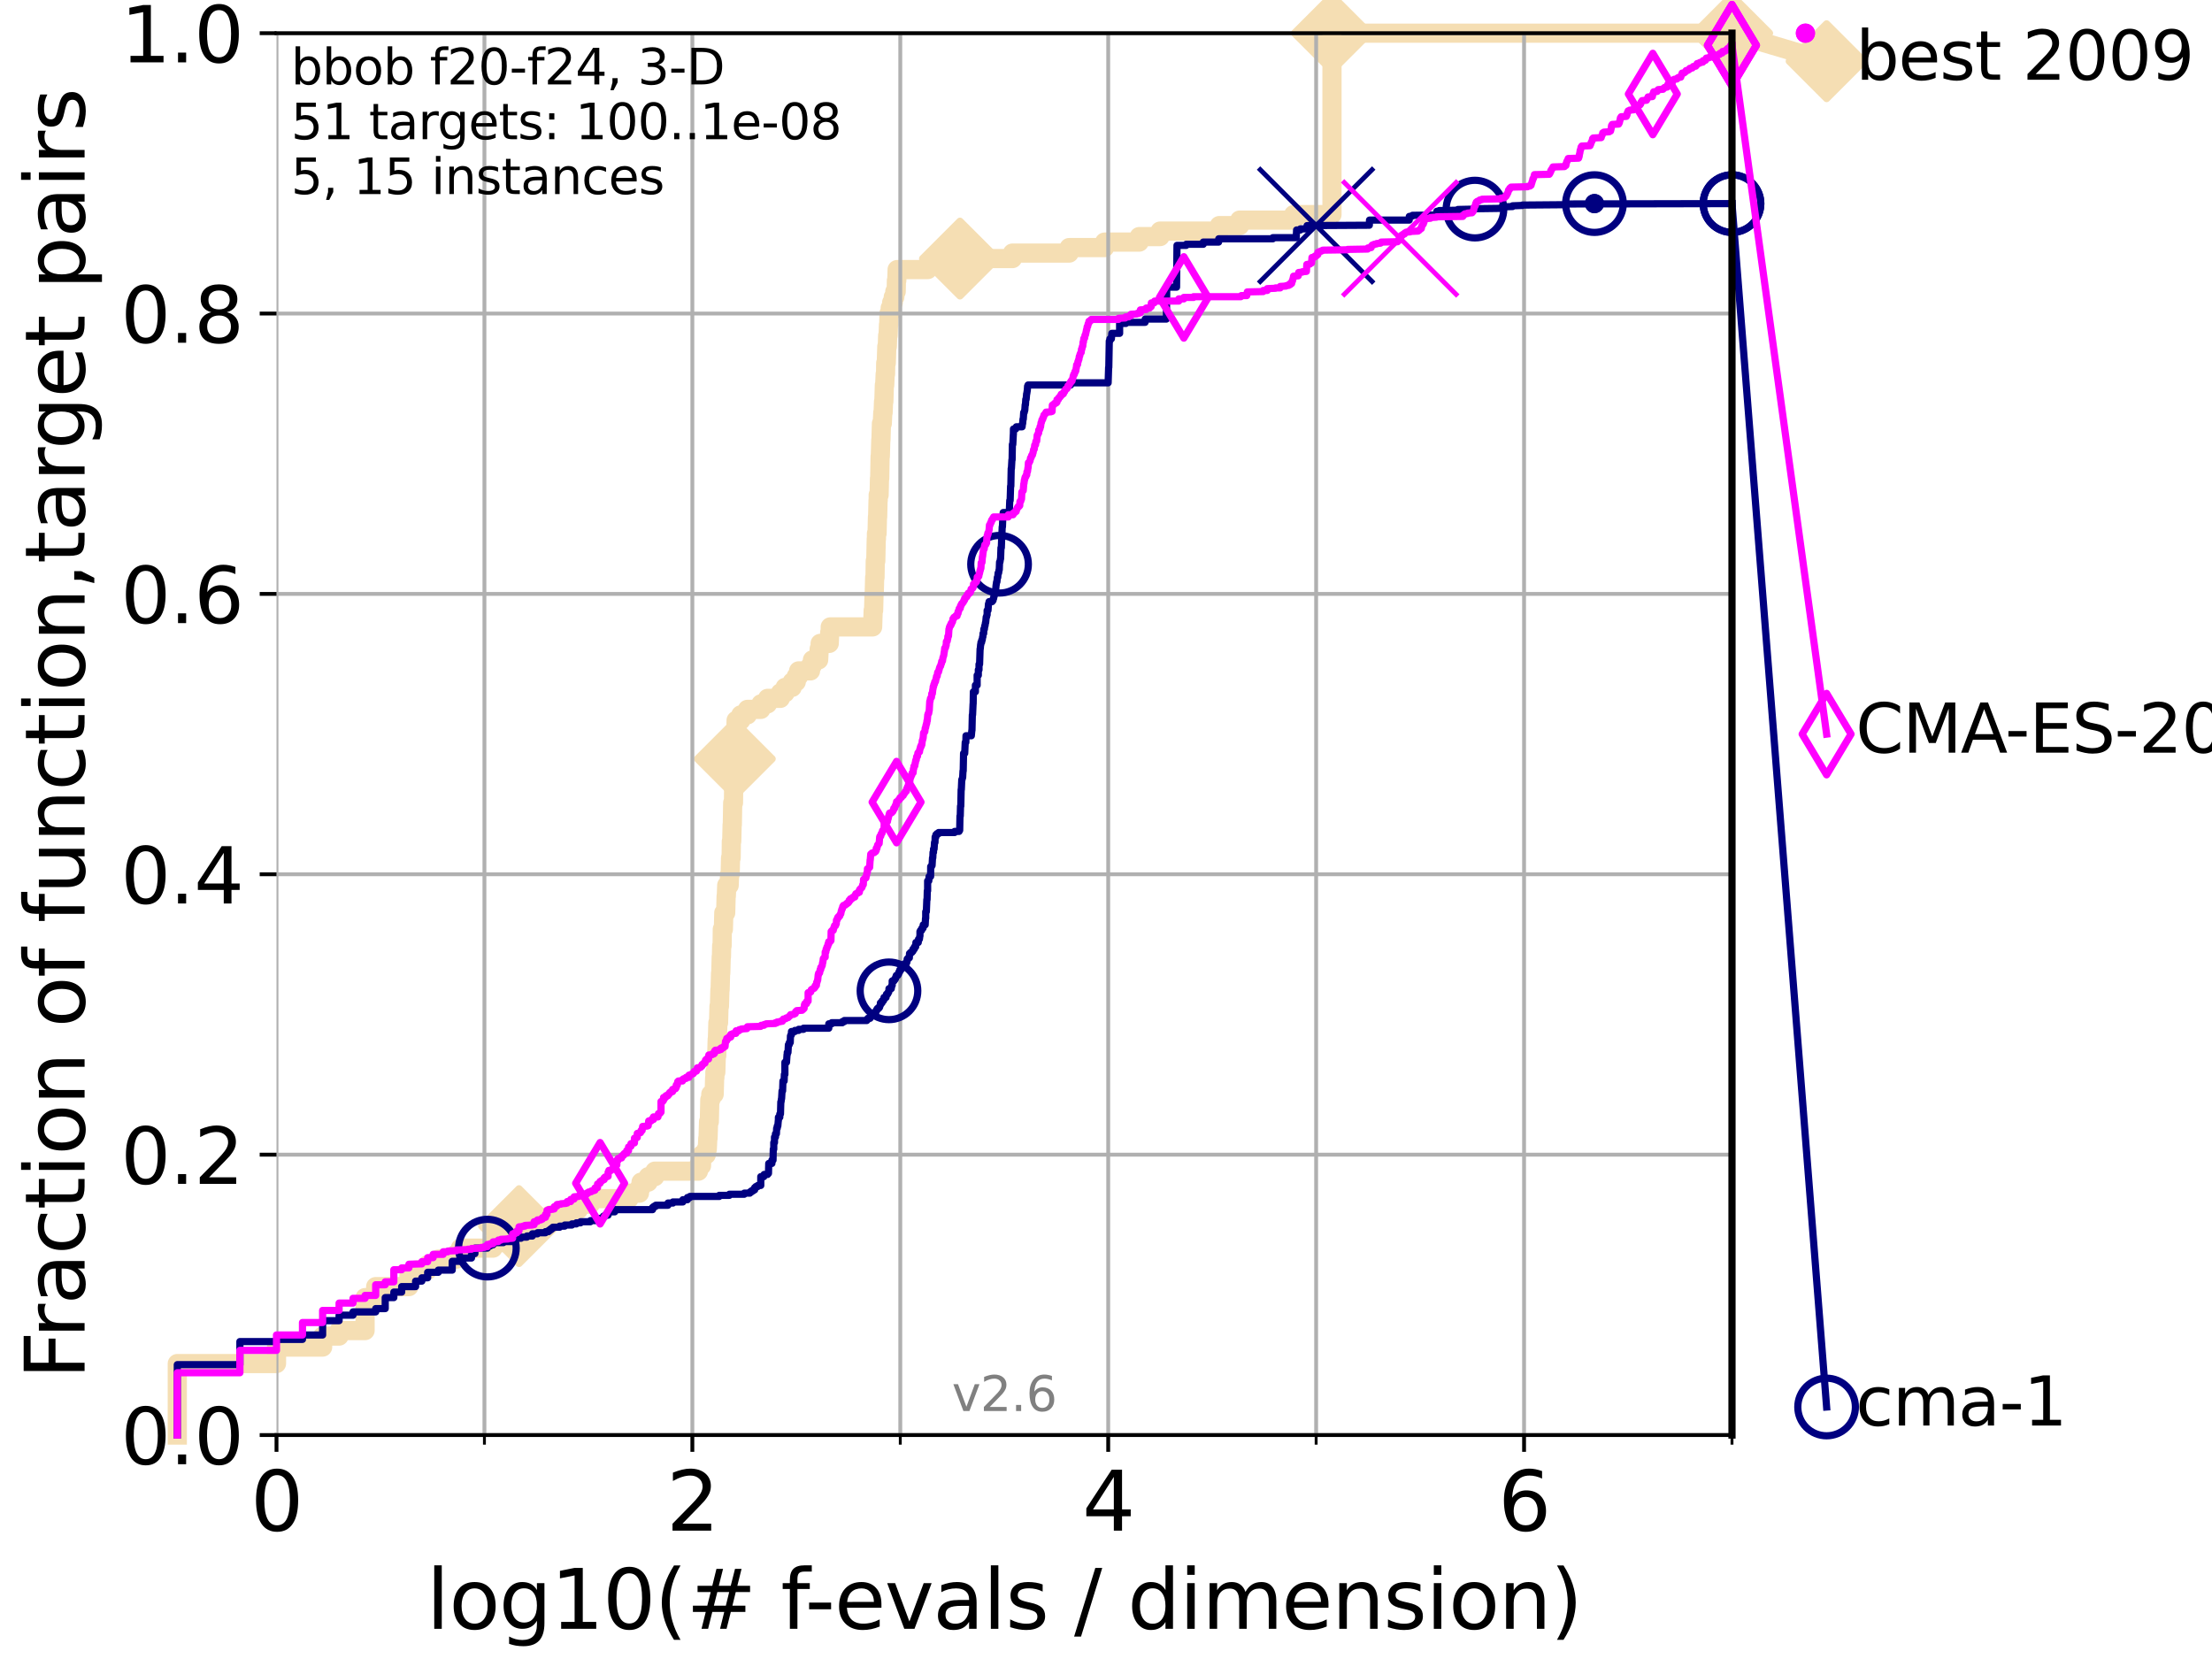 <?xml version="1.0" encoding="utf-8" standalone="no"?>
<!DOCTYPE svg PUBLIC "-//W3C//DTD SVG 1.1//EN"
  "http://www.w3.org/Graphics/SVG/1.1/DTD/svg11.dtd">
<svg xmlns:xlink="http://www.w3.org/1999/xlink" width="460.8pt" height="345.6pt" viewBox="0 0 460.8 345.6" xmlns="http://www.w3.org/2000/svg" version="1.1">
 <defs>
  <style type="text/css">*{stroke-linejoin: round; stroke-linecap: butt}</style>
 </defs>
 <g id="figure_1">
  <g id="patch_1">
   <path d="M 0 345.6 
L 460.8 345.6 
L 460.8 0 
L 0 0 
z
" style="fill: #ffffff"/>
  </g>
  <g id="axes_1">
   <g id="patch_2">
    <path d="M 57.6 298.944 
L 360.806 298.944 
L 360.806 6.912 
L 57.6 6.912 
z
" style="fill: #ffffff"/>
   </g>
   <g id="line2d_1">
    <path d="M 36.933 298.944 
L 36.933 284.056 
L 57.6 284.056 
L 57.6 280.62 
L 67.209 280.62 
L 67.209 278.33 
L 70.639 278.33 
L 70.639 277.185 
L 76.051 277.185 
L 76.051 270.313 
L 78.267 270.313 
L 78.267 268.023 
L 85.184 268.023 
L 85.184 265.733 
L 86.578 265.733 
L 86.578 264.587 
L 89.09 264.587 
L 89.09 263.442 
L 91.306 263.442 
L 91.306 262.297 
L 95.081 262.297 
L 95.081 261.152 
L 95.917 261.152 
L 95.917 260.006 
L 102.708 260.006 
L 102.708 258.861 
L 106.791 258.861 
L 106.791 256.571 
L 108.12 256.571 
L 108.12 255.426 
L 109.361 255.426 
L 109.361 254.28 
L 114.571 254.28 
L 114.571 253.135 
L 119.129 253.135 
L 119.129 251.99 
L 120.507 251.99 
L 120.507 250.845 
L 122.991 250.845 
L 122.991 249.699 
L 131.065 249.699 
L 131.065 248.554 
L 133.211 248.554 
L 133.211 247.409 
L 133.546 247.409 
L 133.546 246.264 
L 135.034 246.264 
L 135.034 245.118 
L 136.414 245.118 
L 136.414 243.973 
L 145.503 243.973 
L 145.503 242.828 
L 146.137 242.828 
L 146.194 240.538 
L 147.13 240.538 
L 147.13 239.392 
L 147.344 239.392 
L 147.45 237.102 
L 147.503 237.102 
L 147.608 233.666 
L 147.764 233.666 
L 147.868 229.085 
L 148.074 229.085 
L 148.074 227.94 
L 148.776 227.94 
L 148.874 224.504 
L 148.923 224.504 
L 148.923 223.359 
L 149.118 223.359 
L 149.214 219.924 
L 149.31 219.924 
L 149.406 216.488 
L 149.453 216.488 
L 149.548 213.052 
L 149.689 213.052 
L 149.783 209.617 
L 149.876 209.617 
L 149.969 206.181 
L 150.015 206.181 
L 150.107 202.745 
L 150.152 202.745 
L 150.244 199.31 
L 150.289 199.31 
L 150.335 197.019 
L 150.425 197.019 
L 150.47 193.583 
L 150.694 193.583 
L 150.783 190.148 
L 151.177 190.148 
L 151.263 186.712 
L 151.306 186.712 
L 151.392 184.422 
L 151.9 184.422 
L 151.983 182.131 
L 152.107 182.131 
L 152.189 178.696 
L 152.312 178.696 
L 152.353 175.26 
L 152.434 175.26 
L 152.515 171.824 
L 152.555 171.824 
L 152.636 167.243 
L 152.796 167.243 
L 152.835 163.808 
L 152.914 163.808 
L 152.993 160.372 
L 153.033 160.372 
L 153.111 156.936 
L 153.15 156.936 
L 153.189 153.501 
L 153.267 153.501 
L 153.344 150.065 
L 154.323 150.065 
L 154.323 148.92 
L 155.701 148.92 
L 155.701 147.774 
L 158.513 147.774 
L 158.513 146.629 
L 159.899 146.629 
L 159.899 145.484 
L 162.563 145.484 
L 162.563 144.339 
L 163.554 144.339 
L 163.554 143.194 
L 165.022 143.194 
L 165.022 142.048 
L 165.874 142.048 
L 165.874 140.903 
L 166.364 140.903 
L 166.364 139.758 
L 168.842 139.758 
L 168.842 138.613 
L 169.245 138.613 
L 169.245 137.467 
L 170.542 137.467 
L 170.651 135.177 
L 170.85 135.177 
L 170.85 134.032 
L 172.746 134.032 
L 172.842 131.741 
L 172.952 131.741 
L 172.952 130.596 
L 181.788 130.596 
L 181.898 127.16 
L 181.991 127.16 
L 182.075 123.725 
L 182.117 123.725 
L 182.209 120.289 
L 182.284 120.289 
L 182.333 116.853 
L 182.441 116.853 
L 182.539 112.273 
L 182.58 112.273 
L 182.58 111.127 
L 182.71 111.127 
L 182.791 107.692 
L 182.831 107.692 
L 182.912 104.256 
L 182.944 104.256 
L 182.944 103.111 
L 183.135 103.111 
L 183.214 99.675 
L 183.262 99.675 
L 183.34 95.094 
L 183.387 95.094 
L 183.488 91.659 
L 183.52 91.659 
L 183.62 88.223 
L 183.797 88.223 
L 183.904 85.932 
L 183.972 85.932 
L 184.056 83.642 
L 184.123 83.642 
L 184.228 80.206 
L 184.303 80.206 
L 184.4 77.916 
L 184.474 77.916 
L 184.51 75.625 
L 184.628 75.625 
L 184.738 72.19 
L 184.839 72.19 
L 184.919 69.899 
L 185.005 69.899 
L 185.091 67.609 
L 185.148 67.609 
L 185.184 65.318 
L 185.445 65.318 
L 185.445 64.173 
L 185.751 64.173 
L 185.751 63.028 
L 186.086 63.028 
L 186.086 61.883 
L 186.408 61.883 
L 186.408 60.738 
L 186.693 60.738 
L 186.738 58.447 
L 186.817 58.447 
L 186.888 56.157 
L 193.261 56.157 
L 193.261 55.011 
L 199.979 55.011 
L 199.979 53.866 
L 210.916 53.866 
L 210.916 52.721 
L 222.727 52.721 
L 222.727 51.576 
L 230.107 51.576 
L 230.107 50.43 
L 237.326 50.43 
L 237.326 49.285 
L 241.665 49.285 
L 241.665 48.14 
L 254.002 48.14 
L 254.002 46.995 
L 258.247 46.995 
L 258.247 45.85 
L 269.483 45.85 
L 269.483 44.704 
L 277.476 44.704 
L 277.477 6.912 
L 360.806 6.912 
L 360.806 6.912 
" style="fill: none; stroke: #f5deb3; stroke-width: 4; stroke-linecap: square"/>
   </g>
   <g id="line2d_2">
    <defs>
     <path id="mef5153f9ba" d="M -0 7.778 
L 7.778 0 
L 0 -7.778 
L -7.778 -0 
z
" style="stroke: #f5deb3; stroke-width: 1.5; stroke-linejoin: miter"/>
    </defs>
    <g>
     <use xlink:href="#mef5153f9ba" x="108.12" y="255.426" style="fill: #f5deb3; stroke: #f5deb3; stroke-width: 1.5; stroke-linejoin: miter"/>
     <use xlink:href="#mef5153f9ba" x="153.072" y="158.082" style="fill: #f5deb3; stroke: #f5deb3; stroke-width: 1.5; stroke-linejoin: miter"/>
     <use xlink:href="#mef5153f9ba" x="199.979" y="53.866" style="fill: #f5deb3; stroke: #f5deb3; stroke-width: 1.5; stroke-linejoin: miter"/>
     <use xlink:href="#mef5153f9ba" x="277.477" y="6.912" style="fill: #f5deb3; stroke: #f5deb3; stroke-width: 1.5; stroke-linejoin: miter"/>
     <use xlink:href="#mef5153f9ba" x="277.477" y="6.912" style="fill: #f5deb3; stroke: #f5deb3; stroke-width: 1.5; stroke-linejoin: miter"/>
     <use xlink:href="#mef5153f9ba" x="360.806" y="6.912" style="fill: #f5deb3; stroke: #f5deb3; stroke-width: 1.5; stroke-linejoin: miter"/>
    </g>
   </g>
   <g id="line2d_3">
    <path style="fill: none; stroke: #f5deb3; stroke-width: 4; stroke-linecap: square"/>
    <g/>
   </g>
   <g id="line2d_4">
    <path d="M 360.806 6.912 
L 380.515 12.753 
" style="fill: none; stroke: #f5deb3; stroke-width: 4; stroke-linecap: square"/>
    <g>
     <use xlink:href="#mef5153f9ba" x="360.806" y="6.912" style="fill: #f5deb3; stroke: #f5deb3; stroke-width: 1.5; stroke-linejoin: miter"/>
     <use xlink:href="#mef5153f9ba" x="380.515" y="12.753" style="fill: #f5deb3; stroke: #f5deb3; stroke-width: 1.5; stroke-linejoin: miter"/>
    </g>
   </g>
   <g id="matplotlib.axis_1">
    <g id="xtick_1">
     <g id="line2d_5">
      <path d="M 57.6 298.944 
L 57.6 6.912 
" clip-path="url(#p4ca991594d)" style="fill: none; stroke: #b0b0b0; stroke-width: 0.8; stroke-linecap: square"/>
     </g>
     <g id="line2d_6">
      <defs>
       <path id="mda3c19d92a" d="M 0 0 
L 0 3.5 
" style="stroke: #000000; stroke-width: 0.8"/>
      </defs>
      <g>
       <use xlink:href="#mda3c19d92a" x="57.6" y="298.944" style="stroke: #000000; stroke-width: 0.8"/>
      </g>
     </g>
     <g id="text_1">
      <!-- 0 -->
      <g transform="translate(52.192 318.861)scale(0.17 -0.17)">
       <defs>
        <path id="DejaVuSans-30" d="M 2034 4250 
Q 1547 4250 1301 3770 
Q 1056 3291 1056 2328 
Q 1056 1369 1301 889 
Q 1547 409 2034 409 
Q 2525 409 2770 889 
Q 3016 1369 3016 2328 
Q 3016 3291 2770 3770 
Q 2525 4250 2034 4250 
z
M 2034 4750 
Q 2819 4750 3233 4129 
Q 3647 3509 3647 2328 
Q 3647 1150 3233 529 
Q 2819 -91 2034 -91 
Q 1250 -91 836 529 
Q 422 1150 422 2328 
Q 422 3509 836 4129 
Q 1250 4750 2034 4750 
z
" transform="scale(0.016)"/>
       </defs>
       <use xlink:href="#DejaVuSans-30"/>
      </g>
     </g>
    </g>
    <g id="xtick_2">
     <g id="line2d_7">
      <path d="M 144.23 298.944 
L 144.23 6.912 
" clip-path="url(#p4ca991594d)" style="fill: none; stroke: #b0b0b0; stroke-width: 0.8; stroke-linecap: square"/>
     </g>
     <g id="line2d_8">
      <g>
       <use xlink:href="#mda3c19d92a" x="144.23" y="298.944" style="stroke: #000000; stroke-width: 0.8"/>
      </g>
     </g>
     <g id="text_2">
      <!-- 2 -->
      <g transform="translate(138.822 318.861)scale(0.17 -0.17)">
       <defs>
        <path id="DejaVuSans-32" d="M 1228 531 
L 3431 531 
L 3431 0 
L 469 0 
L 469 531 
Q 828 903 1448 1529 
Q 2069 2156 2228 2338 
Q 2531 2678 2651 2914 
Q 2772 3150 2772 3378 
Q 2772 3750 2511 3984 
Q 2250 4219 1831 4219 
Q 1534 4219 1204 4116 
Q 875 4013 500 3803 
L 500 4441 
Q 881 4594 1212 4672 
Q 1544 4750 1819 4750 
Q 2544 4750 2975 4387 
Q 3406 4025 3406 3419 
Q 3406 3131 3298 2873 
Q 3191 2616 2906 2266 
Q 2828 2175 2409 1742 
Q 1991 1309 1228 531 
z
" transform="scale(0.016)"/>
       </defs>
       <use xlink:href="#DejaVuSans-32"/>
      </g>
     </g>
    </g>
    <g id="xtick_3">
     <g id="line2d_9">
      <path d="M 230.861 298.944 
L 230.861 6.912 
" clip-path="url(#p4ca991594d)" style="fill: none; stroke: #b0b0b0; stroke-width: 0.8; stroke-linecap: square"/>
     </g>
     <g id="line2d_10">
      <g>
       <use xlink:href="#mda3c19d92a" x="230.861" y="298.944" style="stroke: #000000; stroke-width: 0.8"/>
      </g>
     </g>
     <g id="text_3">
      <!-- 4 -->
      <g transform="translate(225.453 318.861)scale(0.17 -0.17)">
       <defs>
        <path id="DejaVuSans-34" d="M 2419 4116 
L 825 1625 
L 2419 1625 
L 2419 4116 
z
M 2253 4666 
L 3047 4666 
L 3047 1625 
L 3713 1625 
L 3713 1100 
L 3047 1100 
L 3047 0 
L 2419 0 
L 2419 1100 
L 313 1100 
L 313 1709 
L 2253 4666 
z
" transform="scale(0.016)"/>
       </defs>
       <use xlink:href="#DejaVuSans-34"/>
      </g>
     </g>
    </g>
    <g id="xtick_4">
     <g id="line2d_11">
      <path d="M 317.491 298.944 
L 317.491 6.912 
" clip-path="url(#p4ca991594d)" style="fill: none; stroke: #b0b0b0; stroke-width: 0.8; stroke-linecap: square"/>
     </g>
     <g id="line2d_12">
      <g>
       <use xlink:href="#mda3c19d92a" x="317.491" y="298.944" style="stroke: #000000; stroke-width: 0.8"/>
      </g>
     </g>
     <g id="text_4">
      <!-- 6 -->
      <g transform="translate(312.083 318.861)scale(0.17 -0.17)">
       <defs>
        <path id="DejaVuSans-36" d="M 2113 2584 
Q 1688 2584 1439 2293 
Q 1191 2003 1191 1497 
Q 1191 994 1439 701 
Q 1688 409 2113 409 
Q 2538 409 2786 701 
Q 3034 994 3034 1497 
Q 3034 2003 2786 2293 
Q 2538 2584 2113 2584 
z
M 3366 4563 
L 3366 3988 
Q 3128 4100 2886 4159 
Q 2644 4219 2406 4219 
Q 1781 4219 1451 3797 
Q 1122 3375 1075 2522 
Q 1259 2794 1537 2939 
Q 1816 3084 2150 3084 
Q 2853 3084 3261 2657 
Q 3669 2231 3669 1497 
Q 3669 778 3244 343 
Q 2819 -91 2113 -91 
Q 1303 -91 875 529 
Q 447 1150 447 2328 
Q 447 3434 972 4092 
Q 1497 4750 2381 4750 
Q 2619 4750 2861 4703 
Q 3103 4656 3366 4563 
z
" transform="scale(0.016)"/>
       </defs>
       <use xlink:href="#DejaVuSans-36"/>
      </g>
     </g>
    </g>
    <g id="xtick_5">
     <g id="line2d_13">
      <path d="M 100.915 298.944 
L 100.915 6.912 
" clip-path="url(#p4ca991594d)" style="fill: none; stroke: #b0b0b0; stroke-width: 0.8; stroke-linecap: square"/>
     </g>
     <g id="line2d_14">
      <defs>
       <path id="m4a2f8c1e40" d="M 0 0 
L 0 2 
" style="stroke: #000000; stroke-width: 0.6"/>
      </defs>
      <g>
       <use xlink:href="#m4a2f8c1e40" x="100.915" y="298.944" style="stroke: #000000; stroke-width: 0.6"/>
      </g>
     </g>
    </g>
    <g id="xtick_6">
     <g id="line2d_15">
      <path d="M 187.546 298.944 
L 187.546 6.912 
" clip-path="url(#p4ca991594d)" style="fill: none; stroke: #b0b0b0; stroke-width: 0.8; stroke-linecap: square"/>
     </g>
     <g id="line2d_16">
      <g>
       <use xlink:href="#m4a2f8c1e40" x="187.546" y="298.944" style="stroke: #000000; stroke-width: 0.6"/>
      </g>
     </g>
    </g>
    <g id="xtick_7">
     <g id="line2d_17">
      <path d="M 274.176 298.944 
L 274.176 6.912 
" clip-path="url(#p4ca991594d)" style="fill: none; stroke: #b0b0b0; stroke-width: 0.8; stroke-linecap: square"/>
     </g>
     <g id="line2d_18">
      <g>
       <use xlink:href="#m4a2f8c1e40" x="274.176" y="298.944" style="stroke: #000000; stroke-width: 0.6"/>
      </g>
     </g>
    </g>
    <g id="xtick_8">
     <g id="line2d_19">
      <path d="M 360.806 298.944 
L 360.806 6.912 
" clip-path="url(#p4ca991594d)" style="fill: none; stroke: #b0b0b0; stroke-width: 0.8; stroke-linecap: square"/>
     </g>
     <g id="line2d_20">
      <g>
       <use xlink:href="#m4a2f8c1e40" x="360.806" y="298.944" style="stroke: #000000; stroke-width: 0.6"/>
      </g>
     </g>
    </g>
    <g id="text_5">
     <!-- log10(# f-evals / dimension) -->
     <g transform="translate(88.823 339.314)scale(0.17 -0.17)">
      <defs>
       <path id="DejaVuSans-6c" d="M 603 4863 
L 1178 4863 
L 1178 0 
L 603 0 
L 603 4863 
z
" transform="scale(0.016)"/>
       <path id="DejaVuSans-6f" d="M 1959 3097 
Q 1497 3097 1228 2736 
Q 959 2375 959 1747 
Q 959 1119 1226 758 
Q 1494 397 1959 397 
Q 2419 397 2687 759 
Q 2956 1122 2956 1747 
Q 2956 2369 2687 2733 
Q 2419 3097 1959 3097 
z
M 1959 3584 
Q 2709 3584 3137 3096 
Q 3566 2609 3566 1747 
Q 3566 888 3137 398 
Q 2709 -91 1959 -91 
Q 1206 -91 779 398 
Q 353 888 353 1747 
Q 353 2609 779 3096 
Q 1206 3584 1959 3584 
z
" transform="scale(0.016)"/>
       <path id="DejaVuSans-67" d="M 2906 1791 
Q 2906 2416 2648 2759 
Q 2391 3103 1925 3103 
Q 1463 3103 1205 2759 
Q 947 2416 947 1791 
Q 947 1169 1205 825 
Q 1463 481 1925 481 
Q 2391 481 2648 825 
Q 2906 1169 2906 1791 
z
M 3481 434 
Q 3481 -459 3084 -895 
Q 2688 -1331 1869 -1331 
Q 1566 -1331 1297 -1286 
Q 1028 -1241 775 -1147 
L 775 -588 
Q 1028 -725 1275 -790 
Q 1522 -856 1778 -856 
Q 2344 -856 2625 -561 
Q 2906 -266 2906 331 
L 2906 616 
Q 2728 306 2450 153 
Q 2172 0 1784 0 
Q 1141 0 747 490 
Q 353 981 353 1791 
Q 353 2603 747 3093 
Q 1141 3584 1784 3584 
Q 2172 3584 2450 3431 
Q 2728 3278 2906 2969 
L 2906 3500 
L 3481 3500 
L 3481 434 
z
" transform="scale(0.016)"/>
       <path id="DejaVuSans-31" d="M 794 531 
L 1825 531 
L 1825 4091 
L 703 3866 
L 703 4441 
L 1819 4666 
L 2450 4666 
L 2450 531 
L 3481 531 
L 3481 0 
L 794 0 
L 794 531 
z
" transform="scale(0.016)"/>
       <path id="DejaVuSans-28" d="M 1984 4856 
Q 1566 4138 1362 3434 
Q 1159 2731 1159 2009 
Q 1159 1288 1364 580 
Q 1569 -128 1984 -844 
L 1484 -844 
Q 1016 -109 783 600 
Q 550 1309 550 2009 
Q 550 2706 781 3412 
Q 1013 4119 1484 4856 
L 1984 4856 
z
" transform="scale(0.016)"/>
       <path id="DejaVuSans-23" d="M 3272 2816 
L 2363 2816 
L 2100 1772 
L 3016 1772 
L 3272 2816 
z
M 2803 4594 
L 2478 3297 
L 3391 3297 
L 3719 4594 
L 4219 4594 
L 3897 3297 
L 4872 3297 
L 4872 2816 
L 3775 2816 
L 3519 1772 
L 4513 1772 
L 4513 1294 
L 3397 1294 
L 3072 0 
L 2572 0 
L 2894 1294 
L 1978 1294 
L 1656 0 
L 1153 0 
L 1478 1294 
L 494 1294 
L 494 1772 
L 1594 1772 
L 1856 2816 
L 850 2816 
L 850 3297 
L 1978 3297 
L 2297 4594 
L 2803 4594 
z
" transform="scale(0.016)"/>
       <path id="DejaVuSans-20" transform="scale(0.016)"/>
       <path id="DejaVuSans-66" d="M 2375 4863 
L 2375 4384 
L 1825 4384 
Q 1516 4384 1395 4259 
Q 1275 4134 1275 3809 
L 1275 3500 
L 2222 3500 
L 2222 3053 
L 1275 3053 
L 1275 0 
L 697 0 
L 697 3053 
L 147 3053 
L 147 3500 
L 697 3500 
L 697 3744 
Q 697 4328 969 4595 
Q 1241 4863 1831 4863 
L 2375 4863 
z
" transform="scale(0.016)"/>
       <path id="DejaVuSans-2d" d="M 313 2009 
L 1997 2009 
L 1997 1497 
L 313 1497 
L 313 2009 
z
" transform="scale(0.016)"/>
       <path id="DejaVuSans-65" d="M 3597 1894 
L 3597 1613 
L 953 1613 
Q 991 1019 1311 708 
Q 1631 397 2203 397 
Q 2534 397 2845 478 
Q 3156 559 3463 722 
L 3463 178 
Q 3153 47 2828 -22 
Q 2503 -91 2169 -91 
Q 1331 -91 842 396 
Q 353 884 353 1716 
Q 353 2575 817 3079 
Q 1281 3584 2069 3584 
Q 2775 3584 3186 3129 
Q 3597 2675 3597 1894 
z
M 3022 2063 
Q 3016 2534 2758 2815 
Q 2500 3097 2075 3097 
Q 1594 3097 1305 2825 
Q 1016 2553 972 2059 
L 3022 2063 
z
" transform="scale(0.016)"/>
       <path id="DejaVuSans-76" d="M 191 3500 
L 800 3500 
L 1894 563 
L 2988 3500 
L 3597 3500 
L 2284 0 
L 1503 0 
L 191 3500 
z
" transform="scale(0.016)"/>
       <path id="DejaVuSans-61" d="M 2194 1759 
Q 1497 1759 1228 1600 
Q 959 1441 959 1056 
Q 959 750 1161 570 
Q 1363 391 1709 391 
Q 2188 391 2477 730 
Q 2766 1069 2766 1631 
L 2766 1759 
L 2194 1759 
z
M 3341 1997 
L 3341 0 
L 2766 0 
L 2766 531 
Q 2569 213 2275 61 
Q 1981 -91 1556 -91 
Q 1019 -91 701 211 
Q 384 513 384 1019 
Q 384 1609 779 1909 
Q 1175 2209 1959 2209 
L 2766 2209 
L 2766 2266 
Q 2766 2663 2505 2880 
Q 2244 3097 1772 3097 
Q 1472 3097 1187 3025 
Q 903 2953 641 2809 
L 641 3341 
Q 956 3463 1253 3523 
Q 1550 3584 1831 3584 
Q 2591 3584 2966 3190 
Q 3341 2797 3341 1997 
z
" transform="scale(0.016)"/>
       <path id="DejaVuSans-73" d="M 2834 3397 
L 2834 2853 
Q 2591 2978 2328 3040 
Q 2066 3103 1784 3103 
Q 1356 3103 1142 2972 
Q 928 2841 928 2578 
Q 928 2378 1081 2264 
Q 1234 2150 1697 2047 
L 1894 2003 
Q 2506 1872 2764 1633 
Q 3022 1394 3022 966 
Q 3022 478 2636 193 
Q 2250 -91 1575 -91 
Q 1294 -91 989 -36 
Q 684 19 347 128 
L 347 722 
Q 666 556 975 473 
Q 1284 391 1588 391 
Q 1994 391 2212 530 
Q 2431 669 2431 922 
Q 2431 1156 2273 1281 
Q 2116 1406 1581 1522 
L 1381 1569 
Q 847 1681 609 1914 
Q 372 2147 372 2553 
Q 372 3047 722 3315 
Q 1072 3584 1716 3584 
Q 2034 3584 2315 3537 
Q 2597 3491 2834 3397 
z
" transform="scale(0.016)"/>
       <path id="DejaVuSans-2f" d="M 1625 4666 
L 2156 4666 
L 531 -594 
L 0 -594 
L 1625 4666 
z
" transform="scale(0.016)"/>
       <path id="DejaVuSans-64" d="M 2906 2969 
L 2906 4863 
L 3481 4863 
L 3481 0 
L 2906 0 
L 2906 525 
Q 2725 213 2448 61 
Q 2172 -91 1784 -91 
Q 1150 -91 751 415 
Q 353 922 353 1747 
Q 353 2572 751 3078 
Q 1150 3584 1784 3584 
Q 2172 3584 2448 3432 
Q 2725 3281 2906 2969 
z
M 947 1747 
Q 947 1113 1208 752 
Q 1469 391 1925 391 
Q 2381 391 2643 752 
Q 2906 1113 2906 1747 
Q 2906 2381 2643 2742 
Q 2381 3103 1925 3103 
Q 1469 3103 1208 2742 
Q 947 2381 947 1747 
z
" transform="scale(0.016)"/>
       <path id="DejaVuSans-69" d="M 603 3500 
L 1178 3500 
L 1178 0 
L 603 0 
L 603 3500 
z
M 603 4863 
L 1178 4863 
L 1178 4134 
L 603 4134 
L 603 4863 
z
" transform="scale(0.016)"/>
       <path id="DejaVuSans-6d" d="M 3328 2828 
Q 3544 3216 3844 3400 
Q 4144 3584 4550 3584 
Q 5097 3584 5394 3201 
Q 5691 2819 5691 2113 
L 5691 0 
L 5113 0 
L 5113 2094 
Q 5113 2597 4934 2840 
Q 4756 3084 4391 3084 
Q 3944 3084 3684 2787 
Q 3425 2491 3425 1978 
L 3425 0 
L 2847 0 
L 2847 2094 
Q 2847 2600 2669 2842 
Q 2491 3084 2119 3084 
Q 1678 3084 1418 2786 
Q 1159 2488 1159 1978 
L 1159 0 
L 581 0 
L 581 3500 
L 1159 3500 
L 1159 2956 
Q 1356 3278 1631 3431 
Q 1906 3584 2284 3584 
Q 2666 3584 2933 3390 
Q 3200 3197 3328 2828 
z
" transform="scale(0.016)"/>
       <path id="DejaVuSans-6e" d="M 3513 2113 
L 3513 0 
L 2938 0 
L 2938 2094 
Q 2938 2591 2744 2837 
Q 2550 3084 2163 3084 
Q 1697 3084 1428 2787 
Q 1159 2491 1159 1978 
L 1159 0 
L 581 0 
L 581 3500 
L 1159 3500 
L 1159 2956 
Q 1366 3272 1645 3428 
Q 1925 3584 2291 3584 
Q 2894 3584 3203 3211 
Q 3513 2838 3513 2113 
z
" transform="scale(0.016)"/>
       <path id="DejaVuSans-29" d="M 513 4856 
L 1013 4856 
Q 1481 4119 1714 3412 
Q 1947 2706 1947 2009 
Q 1947 1309 1714 600 
Q 1481 -109 1013 -844 
L 513 -844 
Q 928 -128 1133 580 
Q 1338 1288 1338 2009 
Q 1338 2731 1133 3434 
Q 928 4138 513 4856 
z
" transform="scale(0.016)"/>
      </defs>
      <use xlink:href="#DejaVuSans-6c"/>
      <use xlink:href="#DejaVuSans-6f" x="27.783"/>
      <use xlink:href="#DejaVuSans-67" x="88.965"/>
      <use xlink:href="#DejaVuSans-31" x="152.441"/>
      <use xlink:href="#DejaVuSans-30" x="216.064"/>
      <use xlink:href="#DejaVuSans-28" x="279.688"/>
      <use xlink:href="#DejaVuSans-23" x="318.701"/>
      <use xlink:href="#DejaVuSans-20" x="402.49"/>
      <use xlink:href="#DejaVuSans-66" x="434.277"/>
      <use xlink:href="#DejaVuSans-2d" x="463.982"/>
      <use xlink:href="#DejaVuSans-65" x="500.066"/>
      <use xlink:href="#DejaVuSans-76" x="561.59"/>
      <use xlink:href="#DejaVuSans-61" x="620.77"/>
      <use xlink:href="#DejaVuSans-6c" x="682.049"/>
      <use xlink:href="#DejaVuSans-73" x="709.832"/>
      <use xlink:href="#DejaVuSans-20" x="761.932"/>
      <use xlink:href="#DejaVuSans-2f" x="793.719"/>
      <use xlink:href="#DejaVuSans-20" x="827.41"/>
      <use xlink:href="#DejaVuSans-64" x="859.197"/>
      <use xlink:href="#DejaVuSans-69" x="922.674"/>
      <use xlink:href="#DejaVuSans-6d" x="950.457"/>
      <use xlink:href="#DejaVuSans-65" x="1047.869"/>
      <use xlink:href="#DejaVuSans-6e" x="1109.393"/>
      <use xlink:href="#DejaVuSans-73" x="1172.771"/>
      <use xlink:href="#DejaVuSans-69" x="1224.871"/>
      <use xlink:href="#DejaVuSans-6f" x="1252.654"/>
      <use xlink:href="#DejaVuSans-6e" x="1313.836"/>
      <use xlink:href="#DejaVuSans-29" x="1377.215"/>
     </g>
    </g>
   </g>
   <g id="matplotlib.axis_2">
    <g id="ytick_1">
     <g id="line2d_21">
      <path d="M 57.6 298.944 
L 360.806 298.944 
" clip-path="url(#p4ca991594d)" style="fill: none; stroke: #b0b0b0; stroke-width: 0.8; stroke-linecap: square"/>
     </g>
     <g id="line2d_22">
      <defs>
       <path id="mcbba12593a" d="M 0 0 
L -3.5 0 
" style="stroke: #000000; stroke-width: 0.8"/>
      </defs>
      <g>
       <use xlink:href="#mcbba12593a" x="57.6" y="298.944" style="stroke: #000000; stroke-width: 0.8"/>
      </g>
     </g>
     <g id="text_6">
      <!-- 0.0 -->
      <g transform="translate(25.155 305.023)scale(0.16 -0.16)">
       <defs>
        <path id="DejaVuSans-2e" d="M 684 794 
L 1344 794 
L 1344 0 
L 684 0 
L 684 794 
z
" transform="scale(0.016)"/>
       </defs>
       <use xlink:href="#DejaVuSans-30"/>
       <use xlink:href="#DejaVuSans-2e" x="63.623"/>
       <use xlink:href="#DejaVuSans-30" x="95.41"/>
      </g>
     </g>
    </g>
    <g id="ytick_2">
     <g id="line2d_23">
      <path d="M 57.6 240.538 
L 360.806 240.538 
" clip-path="url(#p4ca991594d)" style="fill: none; stroke: #b0b0b0; stroke-width: 0.8; stroke-linecap: square"/>
     </g>
     <g id="line2d_24">
      <g>
       <use xlink:href="#mcbba12593a" x="57.6" y="240.538" style="stroke: #000000; stroke-width: 0.8"/>
      </g>
     </g>
     <g id="text_7">
      <!-- 0.2 -->
      <g transform="translate(25.155 246.616)scale(0.16 -0.16)">
       <use xlink:href="#DejaVuSans-30"/>
       <use xlink:href="#DejaVuSans-2e" x="63.623"/>
       <use xlink:href="#DejaVuSans-32" x="95.41"/>
      </g>
     </g>
    </g>
    <g id="ytick_3">
     <g id="line2d_25">
      <path d="M 57.6 182.131 
L 360.806 182.131 
" clip-path="url(#p4ca991594d)" style="fill: none; stroke: #b0b0b0; stroke-width: 0.8; stroke-linecap: square"/>
     </g>
     <g id="line2d_26">
      <g>
       <use xlink:href="#mcbba12593a" x="57.6" y="182.131" style="stroke: #000000; stroke-width: 0.8"/>
      </g>
     </g>
     <g id="text_8">
      <!-- 0.4 -->
      <g transform="translate(25.155 188.21)scale(0.16 -0.16)">
       <use xlink:href="#DejaVuSans-30"/>
       <use xlink:href="#DejaVuSans-2e" x="63.623"/>
       <use xlink:href="#DejaVuSans-34" x="95.41"/>
      </g>
     </g>
    </g>
    <g id="ytick_4">
     <g id="line2d_27">
      <path d="M 57.6 123.725 
L 360.806 123.725 
" clip-path="url(#p4ca991594d)" style="fill: none; stroke: #b0b0b0; stroke-width: 0.8; stroke-linecap: square"/>
     </g>
     <g id="line2d_28">
      <g>
       <use xlink:href="#mcbba12593a" x="57.6" y="123.725" style="stroke: #000000; stroke-width: 0.8"/>
      </g>
     </g>
     <g id="text_9">
      <!-- 0.6 -->
      <g transform="translate(25.155 129.804)scale(0.16 -0.16)">
       <use xlink:href="#DejaVuSans-30"/>
       <use xlink:href="#DejaVuSans-2e" x="63.623"/>
       <use xlink:href="#DejaVuSans-36" x="95.41"/>
      </g>
     </g>
    </g>
    <g id="ytick_5">
     <g id="line2d_29">
      <path d="M 57.6 65.318 
L 360.806 65.318 
" clip-path="url(#p4ca991594d)" style="fill: none; stroke: #b0b0b0; stroke-width: 0.8; stroke-linecap: square"/>
     </g>
     <g id="line2d_30">
      <g>
       <use xlink:href="#mcbba12593a" x="57.6" y="65.318" style="stroke: #000000; stroke-width: 0.8"/>
      </g>
     </g>
     <g id="text_10">
      <!-- 0.8 -->
      <g transform="translate(25.155 71.397)scale(0.16 -0.16)">
       <defs>
        <path id="DejaVuSans-38" d="M 2034 2216 
Q 1584 2216 1326 1975 
Q 1069 1734 1069 1313 
Q 1069 891 1326 650 
Q 1584 409 2034 409 
Q 2484 409 2743 651 
Q 3003 894 3003 1313 
Q 3003 1734 2745 1975 
Q 2488 2216 2034 2216 
z
M 1403 2484 
Q 997 2584 770 2862 
Q 544 3141 544 3541 
Q 544 4100 942 4425 
Q 1341 4750 2034 4750 
Q 2731 4750 3128 4425 
Q 3525 4100 3525 3541 
Q 3525 3141 3298 2862 
Q 3072 2584 2669 2484 
Q 3125 2378 3379 2068 
Q 3634 1759 3634 1313 
Q 3634 634 3220 271 
Q 2806 -91 2034 -91 
Q 1263 -91 848 271 
Q 434 634 434 1313 
Q 434 1759 690 2068 
Q 947 2378 1403 2484 
z
M 1172 3481 
Q 1172 3119 1398 2916 
Q 1625 2713 2034 2713 
Q 2441 2713 2670 2916 
Q 2900 3119 2900 3481 
Q 2900 3844 2670 4047 
Q 2441 4250 2034 4250 
Q 1625 4250 1398 4047 
Q 1172 3844 1172 3481 
z
" transform="scale(0.016)"/>
       </defs>
       <use xlink:href="#DejaVuSans-30"/>
       <use xlink:href="#DejaVuSans-2e" x="63.623"/>
       <use xlink:href="#DejaVuSans-38" x="95.41"/>
      </g>
     </g>
    </g>
    <g id="ytick_6">
     <g id="line2d_31">
      <path d="M 57.6 6.912 
L 360.806 6.912 
" clip-path="url(#p4ca991594d)" style="fill: none; stroke: #b0b0b0; stroke-width: 0.8; stroke-linecap: square"/>
     </g>
     <g id="line2d_32">
      <g>
       <use xlink:href="#mcbba12593a" x="57.6" y="6.912" style="stroke: #000000; stroke-width: 0.8"/>
      </g>
     </g>
     <g id="text_11">
      <!-- 1.0 -->
      <g transform="translate(25.155 12.991)scale(0.16 -0.16)">
       <use xlink:href="#DejaVuSans-31"/>
       <use xlink:href="#DejaVuSans-2e" x="63.623"/>
       <use xlink:href="#DejaVuSans-30" x="95.41"/>
      </g>
     </g>
    </g>
    <g id="text_12">
     <!-- Fraction of function,target pairs -->
     <g transform="translate(17.62 287.313)rotate(-90)scale(0.17 -0.17)">
      <defs>
       <path id="DejaVuSans-46" d="M 628 4666 
L 3309 4666 
L 3309 4134 
L 1259 4134 
L 1259 2759 
L 3109 2759 
L 3109 2228 
L 1259 2228 
L 1259 0 
L 628 0 
L 628 4666 
z
" transform="scale(0.016)"/>
       <path id="DejaVuSans-72" d="M 2631 2963 
Q 2534 3019 2420 3045 
Q 2306 3072 2169 3072 
Q 1681 3072 1420 2755 
Q 1159 2438 1159 1844 
L 1159 0 
L 581 0 
L 581 3500 
L 1159 3500 
L 1159 2956 
Q 1341 3275 1631 3429 
Q 1922 3584 2338 3584 
Q 2397 3584 2469 3576 
Q 2541 3569 2628 3553 
L 2631 2963 
z
" transform="scale(0.016)"/>
       <path id="DejaVuSans-63" d="M 3122 3366 
L 3122 2828 
Q 2878 2963 2633 3030 
Q 2388 3097 2138 3097 
Q 1578 3097 1268 2742 
Q 959 2388 959 1747 
Q 959 1106 1268 751 
Q 1578 397 2138 397 
Q 2388 397 2633 464 
Q 2878 531 3122 666 
L 3122 134 
Q 2881 22 2623 -34 
Q 2366 -91 2075 -91 
Q 1284 -91 818 406 
Q 353 903 353 1747 
Q 353 2603 823 3093 
Q 1294 3584 2113 3584 
Q 2378 3584 2631 3529 
Q 2884 3475 3122 3366 
z
" transform="scale(0.016)"/>
       <path id="DejaVuSans-74" d="M 1172 4494 
L 1172 3500 
L 2356 3500 
L 2356 3053 
L 1172 3053 
L 1172 1153 
Q 1172 725 1289 603 
Q 1406 481 1766 481 
L 2356 481 
L 2356 0 
L 1766 0 
Q 1100 0 847 248 
Q 594 497 594 1153 
L 594 3053 
L 172 3053 
L 172 3500 
L 594 3500 
L 594 4494 
L 1172 4494 
z
" transform="scale(0.016)"/>
       <path id="DejaVuSans-75" d="M 544 1381 
L 544 3500 
L 1119 3500 
L 1119 1403 
Q 1119 906 1312 657 
Q 1506 409 1894 409 
Q 2359 409 2629 706 
Q 2900 1003 2900 1516 
L 2900 3500 
L 3475 3500 
L 3475 0 
L 2900 0 
L 2900 538 
Q 2691 219 2414 64 
Q 2138 -91 1772 -91 
Q 1169 -91 856 284 
Q 544 659 544 1381 
z
M 1991 3584 
L 1991 3584 
z
" transform="scale(0.016)"/>
       <path id="DejaVuSans-2c" d="M 750 794 
L 1409 794 
L 1409 256 
L 897 -744 
L 494 -744 
L 750 256 
L 750 794 
z
" transform="scale(0.016)"/>
       <path id="DejaVuSans-70" d="M 1159 525 
L 1159 -1331 
L 581 -1331 
L 581 3500 
L 1159 3500 
L 1159 2969 
Q 1341 3281 1617 3432 
Q 1894 3584 2278 3584 
Q 2916 3584 3314 3078 
Q 3713 2572 3713 1747 
Q 3713 922 3314 415 
Q 2916 -91 2278 -91 
Q 1894 -91 1617 61 
Q 1341 213 1159 525 
z
M 3116 1747 
Q 3116 2381 2855 2742 
Q 2594 3103 2138 3103 
Q 1681 3103 1420 2742 
Q 1159 2381 1159 1747 
Q 1159 1113 1420 752 
Q 1681 391 2138 391 
Q 2594 391 2855 752 
Q 3116 1113 3116 1747 
z
" transform="scale(0.016)"/>
      </defs>
      <use xlink:href="#DejaVuSans-46"/>
      <use xlink:href="#DejaVuSans-72" x="50.27"/>
      <use xlink:href="#DejaVuSans-61" x="91.383"/>
      <use xlink:href="#DejaVuSans-63" x="152.662"/>
      <use xlink:href="#DejaVuSans-74" x="207.643"/>
      <use xlink:href="#DejaVuSans-69" x="246.852"/>
      <use xlink:href="#DejaVuSans-6f" x="274.635"/>
      <use xlink:href="#DejaVuSans-6e" x="335.816"/>
      <use xlink:href="#DejaVuSans-20" x="399.195"/>
      <use xlink:href="#DejaVuSans-6f" x="430.982"/>
      <use xlink:href="#DejaVuSans-66" x="492.164"/>
      <use xlink:href="#DejaVuSans-20" x="527.369"/>
      <use xlink:href="#DejaVuSans-66" x="559.156"/>
      <use xlink:href="#DejaVuSans-75" x="594.361"/>
      <use xlink:href="#DejaVuSans-6e" x="657.74"/>
      <use xlink:href="#DejaVuSans-63" x="721.119"/>
      <use xlink:href="#DejaVuSans-74" x="776.1"/>
      <use xlink:href="#DejaVuSans-69" x="815.309"/>
      <use xlink:href="#DejaVuSans-6f" x="843.092"/>
      <use xlink:href="#DejaVuSans-6e" x="904.273"/>
      <use xlink:href="#DejaVuSans-2c" x="967.652"/>
      <use xlink:href="#DejaVuSans-74" x="999.439"/>
      <use xlink:href="#DejaVuSans-61" x="1038.648"/>
      <use xlink:href="#DejaVuSans-72" x="1099.928"/>
      <use xlink:href="#DejaVuSans-67" x="1139.291"/>
      <use xlink:href="#DejaVuSans-65" x="1202.768"/>
      <use xlink:href="#DejaVuSans-74" x="1264.291"/>
      <use xlink:href="#DejaVuSans-20" x="1303.5"/>
      <use xlink:href="#DejaVuSans-70" x="1335.287"/>
      <use xlink:href="#DejaVuSans-61" x="1398.764"/>
      <use xlink:href="#DejaVuSans-69" x="1460.043"/>
      <use xlink:href="#DejaVuSans-72" x="1487.826"/>
      <use xlink:href="#DejaVuSans-73" x="1528.939"/>
     </g>
    </g>
   </g>
   <g id="line2d_33">
    <defs>
     <path id="m45a4fc753a" d="M 0 1.5 
C 0.398 1.5 0.779 1.342 1.061 1.061 
C 1.342 0.779 1.5 0.398 1.5 0 
C 1.5 -0.398 1.342 -0.779 1.061 -1.061 
C 0.779 -1.342 0.398 -1.5 0 -1.5 
C -0.398 -1.5 -0.779 -1.342 -1.061 -1.061 
C -1.342 -0.779 -1.5 -0.398 -1.5 0 
C -1.5 0.398 -1.342 0.779 -1.061 1.061 
C -0.779 1.342 -0.398 1.5 0 1.5 
z
" style="stroke: #f5deb3"/>
    </defs>
    <g>
     <use xlink:href="#m45a4fc753a" x="277.477" y="6.912" style="fill: #f5deb3; stroke: #f5deb3"/>
     <use xlink:href="#m45a4fc753a" x="277.477" y="6.912" style="fill: #f5deb3; stroke: #f5deb3"/>
    </g>
   </g>
   <g id="line2d_34">
    <defs>
     <path id="mfc5f88052b" d="M 0 1.5 
C 0.398 1.5 0.779 1.342 1.061 1.061 
C 1.342 0.779 1.5 0.398 1.5 0 
C 1.5 -0.398 1.342 -0.779 1.061 -1.061 
C 0.779 -1.342 0.398 -1.5 0 -1.5 
C -0.398 -1.5 -0.779 -1.342 -1.061 -1.061 
C -1.342 -0.779 -1.5 -0.398 -1.5 0 
C -1.5 0.398 -1.342 0.779 -1.061 1.061 
C -0.779 1.342 -0.398 1.5 0 1.5 
z
" style="stroke: #000080"/>
    </defs>
    <g>
     <use xlink:href="#mfc5f88052b" x="332.156" y="42.414" style="fill: #000080; stroke: #000080"/>
     <use xlink:href="#mfc5f88052b" x="332.156" y="42.414" style="fill: #000080; stroke: #000080"/>
    </g>
   </g>
   <g id="line2d_35">
    <path d="M 36.933 298.944 
L 36.933 284.285 
L 49.973 284.285 
L 49.973 279.475 
L 57.6 279.475 
L 57.6 279.017 
L 63.012 279.017 
L 63.012 278.101 
L 67.209 278.101 
L 67.209 275.123 
L 70.639 275.123 
L 70.639 273.978 
L 73.539 273.978 
L 73.539 273.291 
L 78.267 273.291 
L 78.267 272.604 
L 80.249 272.604 
L 80.249 270.313 
L 82.042 270.313 
L 82.042 269.168 
L 83.678 269.168 
L 83.678 268.023 
L 86.578 268.023 
L 86.578 266.878 
L 87.876 266.878 
L 87.876 266.191 
L 89.09 266.191 
L 89.09 265.045 
L 91.306 265.045 
L 91.306 264.587 
L 94.206 264.587 
L 94.206 262.755 
L 95.917 262.755 
L 95.917 262.068 
L 98.223 262.068 
L 98.223 261.152 
L 98.933 261.152 
L 98.933 260.006 
L 101.532 260.006 
L 101.532 259.548 
L 102.129 259.548 
L 102.129 259.319 
L 102.708 259.319 
L 102.708 258.861 
L 104.86 258.861 
L 104.86 258.632 
L 107.245 258.632 
L 107.245 257.945 
L 108.543 257.945 
L 108.543 257.716 
L 109.757 257.716 
L 109.757 257.487 
L 110.897 257.487 
L 110.897 257.029 
L 111.972 257.029 
L 111.972 256.8 
L 113.638 256.8 
L 113.638 256.571 
L 114.265 256.571 
L 114.265 256.342 
L 114.571 256.342 
L 114.571 256.113 
L 114.872 256.113 
L 114.872 255.884 
L 115.168 255.884 
L 115.168 255.655 
L 116.584 255.655 
L 116.584 255.426 
L 117.644 255.426 
L 117.644 255.196 
L 119.129 255.196 
L 119.129 254.967 
L 120.059 254.967 
L 120.059 254.738 
L 120.944 254.738 
L 120.944 254.509 
L 122.991 254.509 
L 122.991 254.28 
L 124.66 254.28 
L 124.66 253.822 
L 125.527 253.822 
L 125.527 253.593 
L 125.696 253.593 
L 125.696 253.364 
L 126.029 253.364 
L 126.029 253.135 
L 126.677 253.135 
L 126.677 252.677 
L 126.836 252.677 
L 126.836 252.448 
L 128.06 252.448 
L 128.06 251.99 
L 135.933 251.99 
L 135.933 251.532 
L 136.223 251.532 
L 136.223 251.303 
L 136.603 251.303 
L 136.603 251.074 
L 139.15 251.074 
L 139.15 250.616 
L 140.189 250.616 
L 140.189 250.387 
L 142.248 250.387 
L 142.248 249.928 
L 143.199 249.928 
L 143.199 249.47 
L 143.722 249.47 
L 143.722 249.241 
L 149.829 249.241 
L 149.829 249.012 
L 151.941 249.012 
L 151.941 248.783 
L 155.042 248.783 
L 155.042 248.554 
L 156.205 248.554 
L 156.205 248.325 
L 156.502 248.325 
L 156.502 248.096 
L 156.858 248.096 
L 156.858 247.867 
L 157.207 247.867 
L 157.207 247.409 
L 157.457 247.409 
L 157.457 247.18 
L 157.856 247.18 
L 157.856 246.951 
L 158.484 246.951 
L 158.484 245.118 
L 159.119 245.118 
L 159.176 244.66 
L 159.899 244.66 
L 159.899 244.431 
L 160.089 244.431 
L 160.142 242.37 
L 160.804 242.37 
L 160.804 241.683 
L 161.036 241.683 
L 161.087 239.392 
L 161.189 239.392 
L 161.189 238.018 
L 161.341 238.018 
L 161.341 236.873 
L 161.542 236.873 
L 161.542 236.186 
L 161.741 236.186 
L 161.791 235.041 
L 161.913 235.041 
L 161.913 234.582 
L 162.035 234.582 
L 162.133 233.437 
L 162.157 233.437 
L 162.157 232.75 
L 162.445 232.75 
L 162.445 232.063 
L 162.587 232.063 
L 162.658 229.543 
L 162.705 229.543 
L 162.799 228.856 
L 162.822 228.856 
L 162.915 227.253 
L 163.031 227.253 
L 163.1 225.192 
L 163.351 225.192 
L 163.397 223.817 
L 163.509 223.817 
L 163.509 221.298 
L 163.844 221.298 
L 163.954 219.695 
L 163.998 219.695 
L 163.998 219.236 
L 164.151 219.236 
L 164.238 217.633 
L 164.41 217.633 
L 164.431 217.175 
L 164.623 217.175 
L 164.666 215.801 
L 164.75 215.801 
L 164.75 215.572 
L 164.876 215.572 
L 164.876 214.885 
L 165.595 214.885 
L 165.595 214.656 
L 166.364 214.656 
L 166.364 214.427 
L 167.38 214.427 
L 167.38 214.197 
L 172.649 214.197 
L 172.649 213.281 
L 173.262 213.281 
L 173.262 213.052 
L 175.472 213.052 
L 175.472 212.823 
L 175.884 212.823 
L 175.884 212.594 
L 180.565 212.594 
L 180.565 212.365 
L 180.791 212.365 
L 180.791 212.136 
L 181.252 212.136 
L 181.252 211.907 
L 181.401 211.907 
L 181.401 211.678 
L 181.591 211.678 
L 181.591 211.449 
L 181.966 211.449 
L 181.966 210.991 
L 182.333 210.991 
L 182.333 210.762 
L 182.523 210.762 
L 182.629 210.304 
L 182.783 210.304 
L 182.783 210.075 
L 183.056 210.075 
L 183.056 209.846 
L 183.23 209.846 
L 183.34 209.388 
L 183.403 209.388 
L 183.403 208.929 
L 183.728 208.929 
L 183.774 208.471 
L 184.04 208.471 
L 184.04 208.242 
L 184.153 208.242 
L 184.153 207.784 
L 184.577 207.784 
L 184.672 207.097 
L 184.911 207.097 
L 184.911 206.868 
L 185.041 206.868 
L 185.041 206.639 
L 185.155 206.639 
L 185.191 205.952 
L 185.668 205.952 
L 185.771 205.265 
L 185.861 205.265 
L 185.861 204.349 
L 186.234 204.349 
L 186.234 204.119 
L 186.408 204.119 
L 186.408 203.89 
L 186.554 203.89 
L 186.633 203.432 
L 186.719 203.432 
L 186.719 203.203 
L 187.031 203.203 
L 187.031 202.974 
L 187.172 202.974 
L 187.242 202.516 
L 187.395 202.516 
L 187.439 202.058 
L 187.671 202.058 
L 187.739 201.371 
L 188.181 201.371 
L 188.181 200.913 
L 188.754 200.913 
L 188.754 200.455 
L 188.924 200.455 
L 188.982 199.768 
L 189.195 199.768 
L 189.195 199.539 
L 189.435 199.539 
L 189.469 198.622 
L 189.705 198.622 
L 189.705 198.393 
L 189.972 198.393 
L 189.972 198.164 
L 190.175 198.164 
L 190.202 197.706 
L 190.467 197.706 
L 190.499 197.248 
L 190.744 197.248 
L 190.802 196.332 
L 191.291 196.332 
L 191.343 195.645 
L 191.526 195.645 
L 191.622 194.958 
L 191.643 194.958 
L 191.643 194.042 
L 191.763 194.042 
L 191.763 193.812 
L 191.997 193.812 
L 192.047 193.354 
L 192.287 193.354 
L 192.321 192.667 
L 192.73 192.667 
L 192.802 191.293 
L 192.844 191.293 
L 192.844 189.919 
L 192.976 189.919 
L 193.075 187.399 
L 193.126 187.399 
L 193.172 185.567 
L 193.242 185.567 
L 193.242 183.505 
L 193.486 183.505 
L 193.545 182.589 
L 193.862 182.589 
L 193.88 180.528 
L 194.045 180.528 
L 194.045 180.299 
L 194.168 180.299 
L 194.261 178.696 
L 194.318 178.696 
L 194.37 177.55 
L 194.466 177.55 
L 194.466 176.863 
L 194.587 176.863 
L 194.677 175.489 
L 194.776 175.489 
L 194.81 174.344 
L 194.963 174.344 
L 194.971 173.886 
L 195.194 173.886 
L 195.194 173.657 
L 195.541 173.657 
L 195.541 173.428 
L 198.873 173.428 
L 198.873 173.198 
L 199.791 173.198 
L 199.791 172.969 
L 199.921 172.969 
L 199.979 169.992 
L 200.038 169.992 
L 200.092 167.93 
L 200.15 167.93 
L 200.224 164.495 
L 200.262 164.495 
L 200.354 162.433 
L 200.405 162.433 
L 200.513 161.975 
L 200.538 161.975 
L 200.61 160.601 
L 200.654 160.601 
L 200.728 156.936 
L 200.967 156.936 
L 201.074 154.646 
L 201.202 154.646 
L 201.235 153.272 
L 202.346 153.272 
L 202.455 152.126 
L 202.48 152.126 
L 202.556 148.92 
L 202.602 148.92 
L 202.708 146.629 
L 202.725 146.629 
L 202.77 144.11 
L 203.195 144.11 
L 203.195 142.736 
L 203.557 142.736 
L 203.557 140.674 
L 203.804 140.674 
L 203.804 139.529 
L 203.946 139.529 
L 203.946 138.384 
L 204.064 138.384 
L 204.171 135.177 
L 204.204 135.177 
L 204.284 134.261 
L 204.323 134.261 
L 204.354 133.803 
L 204.489 133.803 
L 204.515 133.345 
L 204.611 133.345 
L 204.699 132.658 
L 204.752 132.658 
L 204.785 131.97 
L 204.915 131.97 
L 204.945 131.054 
L 205.066 131.054 
L 205.135 130.367 
L 205.199 130.367 
L 205.295 129.68 
L 205.338 129.68 
L 205.445 128.535 
L 205.515 128.535 
L 205.597 128.077 
L 205.636 128.077 
L 205.638 127.16 
L 205.819 127.16 
L 205.919 125.786 
L 206.013 125.786 
L 206.046 125.328 
L 206.687 125.328 
L 206.687 125.099 
L 206.863 125.099 
L 206.93 124.641 
L 206.999 124.641 
L 207.048 124.183 
L 207.117 124.183 
L 207.203 123.496 
L 207.241 123.496 
L 207.254 123.038 
L 207.396 123.038 
L 207.505 121.892 
L 207.516 121.892 
L 207.611 121.205 
L 207.676 121.205 
L 207.762 120.289 
L 207.847 120.289 
L 207.924 119.373 
L 208.027 119.373 
L 208.124 118.686 
L 208.166 118.686 
L 208.227 117.083 
L 208.306 117.083 
L 208.414 116.395 
L 208.439 116.395 
L 208.521 114.105 
L 208.595 114.105 
L 208.697 111.356 
L 208.711 111.356 
L 208.778 109.753 
L 208.825 109.753 
L 208.92 107.234 
L 208.962 107.234 
L 208.984 106.775 
L 210.247 106.775 
L 210.352 104.256 
L 210.432 104.256 
L 210.524 101.278 
L 210.576 101.278 
L 210.651 97.614 
L 210.695 97.614 
L 210.801 95.781 
L 210.841 95.781 
L 210.898 92.575 
L 210.984 92.575 
L 211.091 90.513 
L 211.103 90.513 
L 211.121 89.368 
L 211.584 89.368 
L 211.584 89.139 
L 211.72 89.139 
L 211.72 88.91 
L 212.92 88.91 
L 212.999 88.223 
L 213.035 88.223 
L 213.111 87.307 
L 213.169 87.307 
L 213.254 85.932 
L 213.359 85.932 
L 213.452 85.474 
L 213.482 85.474 
L 213.563 84.329 
L 213.619 84.329 
L 213.687 83.184 
L 213.766 83.184 
L 213.862 82.039 
L 213.887 82.039 
L 213.995 81.352 
L 214.003 81.352 
L 214.065 80.435 
L 214.162 80.435 
L 214.162 80.206 
L 223.043 80.206 
L 223.073 79.748 
L 230.844 79.748 
L 230.948 76.542 
L 230.982 76.542 
L 231.085 71.045 
L 231.197 71.045 
L 231.216 70.586 
L 231.521 70.586 
L 231.621 69.441 
L 233.237 69.441 
L 233.237 67.38 
L 234.54 67.38 
L 234.54 67.151 
L 238.54 67.151 
L 238.569 66.464 
L 242.979 66.464 
L 243.056 59.821 
L 245.098 59.821 
L 245.189 51.118 
L 247.101 51.118 
L 247.101 50.889 
L 250.66 50.889 
L 250.661 50.43 
L 253.859 50.43 
L 253.887 49.743 
L 265.158 49.743 
L 265.158 49.514 
L 270.031 49.514 
L 270.104 47.911 
L 270.895 47.911 
L 270.895 47.682 
L 272.287 47.682 
L 272.289 46.995 
L 285.257 46.918 
L 285.289 45.85 
L 293.56 45.85 
L 293.581 45.086 
L 294.235 45.01 
L 294.235 44.857 
L 299.301 44.781 
L 299.316 44.017 
L 299.8 43.941 
L 299.8 43.865 
L 303.705 43.788 
L 303.705 43.636 
L 307.262 43.559 
L 307.262 43.483 
L 312.823 43.406 
L 312.823 43.101 
L 315.092 43.025 
L 315.098 42.872 
L 317.122 42.796 
L 317.122 42.719 
L 326.099 42.643 
L 326.103 42.49 
L 360.806 42.414 
L 360.806 42.414 
" style="fill: none; stroke: #000080; stroke-width: 1.5; stroke-linecap: square"/>
   </g>
   <g id="line2d_36">
    <defs>
     <path id="m3be49df4b6" d="M 0 6 
C 1.591 6 3.117 5.368 4.243 4.243 
C 5.368 3.117 6 1.591 6 0 
C 6 -1.591 5.368 -3.117 4.243 -4.243 
C 3.117 -5.368 1.591 -6 0 -6 
C -1.591 -6 -3.117 -5.368 -4.243 -4.243 
C -5.368 -3.117 -6 -1.591 -6 0 
C -6 1.591 -5.368 3.117 -4.243 4.243 
C -3.117 5.368 -1.591 6 0 6 
z
" style="stroke: #000080; stroke-width: 1.5"/>
    </defs>
    <g>
     <use xlink:href="#m3be49df4b6" x="101.532" y="260.006" style="fill-opacity: 0; stroke: #000080; stroke-width: 1.5"/>
     <use xlink:href="#m3be49df4b6" x="185.191" y="206.41" style="fill-opacity: 0; stroke: #000080; stroke-width: 1.5"/>
     <use xlink:href="#m3be49df4b6" x="208.227" y="117.541" style="fill-opacity: 0; stroke: #000080; stroke-width: 1.5"/>
     <use xlink:href="#m3be49df4b6" x="307.262" y="43.559" style="fill-opacity: 0; stroke: #000080; stroke-width: 1.5"/>
     <use xlink:href="#m3be49df4b6" x="332.156" y="42.414" style="fill-opacity: 0; stroke: #000080; stroke-width: 1.5"/>
     <use xlink:href="#m3be49df4b6" x="360.806" y="42.414" style="fill-opacity: 0; stroke: #000080; stroke-width: 1.5"/>
    </g>
   </g>
   <g id="line2d_37">
    <path style="fill: none; stroke: #000080; stroke-width: 1.5; stroke-linecap: square"/>
    <g/>
   </g>
   <g id="line2d_38">
    <path d="M 274.176 46.995 
" clip-path="url(#p4ca991594d)" style="fill: none; stroke: #000080; stroke-width: 1.5; stroke-linecap: square"/>
    <defs>
     <path id="m1304b9faee" d="M -12 12 
L 12 -12 
M -12 -12 
L 12 12 
" style="stroke: #000080"/>
    </defs>
    <g clip-path="url(#p4ca991594d)">
     <use xlink:href="#m1304b9faee" x="274.176" y="46.995" style="fill: #000080; stroke: #000080"/>
    </g>
   </g>
   <g id="line2d_39">
    <defs>
     <path id="me3461616ed" d="M 0 1.5 
C 0.398 1.5 0.779 1.342 1.061 1.061 
C 1.342 0.779 1.5 0.398 1.5 0 
C 1.5 -0.398 1.342 -0.779 1.061 -1.061 
C 0.779 -1.342 0.398 -1.5 0 -1.5 
C -0.398 -1.5 -0.779 -1.342 -1.061 -1.061 
C -1.342 -0.779 -1.5 -0.398 -1.5 0 
C -1.5 0.398 -1.342 0.779 -1.061 1.061 
C -0.779 1.342 -0.398 1.5 0 1.5 
z
" style="stroke: #ff00ff"/>
    </defs>
    <g>
     <use xlink:href="#me3461616ed" x="376.105" y="6.912" style="fill: #ff00ff; stroke: #ff00ff"/>
     <use xlink:href="#me3461616ed" x="376.105" y="6.912" style="fill: #ff00ff; stroke: #ff00ff"/>
    </g>
   </g>
   <g id="line2d_40">
    <path d="M 36.933 298.944 
L 36.933 285.965 
L 49.973 285.965 
L 49.973 281.308 
L 57.6 281.308 
L 57.6 278.101 
L 63.012 278.101 
L 63.012 275.505 
L 67.209 275.505 
L 67.209 272.986 
L 70.639 272.986 
L 70.639 271.459 
L 73.539 271.459 
L 73.539 270.466 
L 76.051 270.466 
L 76.051 269.855 
L 78.267 269.855 
L 78.267 267.641 
L 80.249 267.641 
L 80.249 267.03 
L 82.042 267.03 
L 82.042 264.511 
L 83.678 264.511 
L 83.678 264.129 
L 85.184 264.129 
L 85.184 263.366 
L 87.876 263.289 
L 87.876 262.831 
L 89.09 262.831 
L 89.09 261.991 
L 90.231 261.991 
L 90.231 261.304 
L 92.323 261.304 
L 92.323 260.77 
L 93.288 260.77 
L 93.288 260.617 
L 95.081 260.541 
L 95.081 260.388 
L 97.485 260.312 
L 97.485 260.235 
L 98.223 260.235 
L 98.223 260.083 
L 100.277 260.006 
L 100.277 259.854 
L 100.915 259.854 
L 100.915 259.701 
L 101.532 259.701 
L 101.532 259.243 
L 102.129 259.243 
L 102.129 259.09 
L 102.708 259.09 
L 102.708 258.708 
L 103.815 258.632 
L 103.815 258.327 
L 104.345 258.327 
L 104.345 258.174 
L 105.851 258.098 
L 105.851 258.021 
L 106.791 257.945 
L 106.791 257.029 
L 107.245 257.029 
L 107.245 256.8 
L 107.687 256.8 
L 107.687 256.418 
L 108.12 256.418 
L 108.12 255.578 
L 108.956 255.502 
L 108.956 255.426 
L 109.361 255.426 
L 109.361 255.273 
L 110.897 255.196 
L 110.897 255.12 
L 111.262 255.12 
L 111.262 254.509 
L 111.972 254.433 
L 111.972 254.128 
L 112.657 254.128 
L 112.657 253.975 
L 112.989 253.975 
L 112.989 253.669 
L 113.638 253.593 
L 113.638 252.982 
L 113.954 252.982 
L 113.954 252.143 
L 114.265 252.143 
L 114.265 251.99 
L 115.168 251.913 
L 115.168 251.837 
L 115.46 251.837 
L 115.46 251.379 
L 115.747 251.379 
L 115.747 251.226 
L 116.03 251.226 
L 116.03 250.921 
L 116.854 250.845 
L 116.854 250.768 
L 117.9 250.692 
L 117.9 250.616 
L 118.152 250.616 
L 118.152 250.31 
L 118.89 250.31 
L 118.89 249.852 
L 119.6 249.776 
L 119.6 249.318 
L 120.507 249.241 
L 120.507 249.165 
L 121.582 249.089 
L 121.582 248.936 
L 121.79 248.936 
L 121.79 248.783 
L 122.199 248.783 
L 122.199 248.554 
L 122.599 248.478 
L 122.599 248.325 
L 123.184 248.249 
L 123.184 248.096 
L 123.751 248.02 
L 123.751 247.943 
L 123.936 247.943 
L 123.936 247.485 
L 124.482 247.409 
L 124.482 246.645 
L 124.837 246.569 
L 124.837 246.493 
L 125.012 246.493 
L 125.012 246.111 
L 125.357 246.035 
L 125.357 245.882 
L 125.696 245.806 
L 125.696 245.729 
L 125.863 245.729 
L 125.863 245.348 
L 126.029 245.348 
L 126.029 245.195 
L 126.517 245.118 
L 126.517 245.042 
L 126.677 245.042 
L 126.677 244.202 
L 126.836 244.202 
L 126.836 243.821 
L 127.304 243.821 
L 127.304 243.668 
L 127.61 243.592 
L 127.61 243.515 
L 127.761 243.515 
L 127.761 243.286 
L 128.06 243.21 
L 128.06 242.828 
L 128.354 242.828 
L 128.354 242.675 
L 128.499 242.675 
L 128.499 241.683 
L 128.786 241.683 
L 128.786 241.301 
L 129.486 241.225 
L 129.486 240.843 
L 129.759 240.767 
L 129.759 240.69 
L 129.893 240.69 
L 129.893 240.461 
L 130.027 240.461 
L 130.027 240.309 
L 130.553 240.232 
L 130.553 239.698 
L 130.939 239.698 
L 130.939 238.934 
L 131.191 238.934 
L 131.191 238.782 
L 131.44 238.782 
L 131.44 238.247 
L 131.808 238.171 
L 131.808 238.094 
L 132.169 238.094 
L 132.169 237.102 
L 132.639 237.026 
L 132.639 236.949 
L 132.755 236.949 
L 132.755 236.109 
L 133.211 236.033 
L 133.211 235.957 
L 133.435 235.957 
L 133.546 235.499 
L 133.766 235.499 
L 133.875 234.659 
L 134.829 234.582 
L 134.829 234.506 
L 135.034 234.506 
L 135.136 233.514 
L 135.638 233.514 
L 135.737 233.208 
L 136.127 233.208 
L 136.127 232.674 
L 137.067 232.674 
L 137.159 231.987 
L 137.521 231.91 
L 137.521 231.681 
L 137.699 231.681 
L 137.699 229.467 
L 138.051 229.467 
L 138.138 229.238 
L 138.224 229.238 
L 138.224 228.627 
L 138.651 228.627 
L 138.735 228.246 
L 139.15 228.246 
L 139.232 227.94 
L 139.395 227.94 
L 139.476 227.635 
L 139.637 227.635 
L 139.637 227.482 
L 140.111 227.406 
L 140.111 226.948 
L 140.421 226.948 
L 140.421 226.795 
L 140.725 226.795 
L 140.725 226.566 
L 140.876 226.566 
L 140.876 226.031 
L 141.099 226.031 
L 141.173 225.344 
L 141.32 225.344 
L 141.32 225.192 
L 142.179 225.192 
L 142.179 224.886 
L 142.387 224.886 
L 142.387 224.734 
L 142.933 224.657 
L 142.933 224.428 
L 143.528 224.428 
L 143.528 223.97 
L 143.914 223.894 
L 143.914 223.817 
L 144.23 223.741 
L 144.23 223.665 
L 144.418 223.665 
L 144.418 223.512 
L 144.541 223.512 
L 144.603 223.207 
L 145.088 223.13 
L 145.148 222.825 
L 145.267 222.825 
L 145.267 222.443 
L 145.909 222.367 
L 145.909 222.29 
L 146.023 222.29 
L 146.023 222.138 
L 146.25 222.061 
L 146.25 221.756 
L 146.474 221.756 
L 146.53 221.527 
L 146.86 221.451 
L 146.968 220.84 
L 147.184 220.763 
L 147.184 220.611 
L 147.608 220.611 
L 147.66 219.771 
L 148.378 219.695 
L 148.378 219.542 
L 148.727 219.542 
L 148.727 219.389 
L 148.874 219.389 
L 148.874 218.931 
L 149.021 218.931 
L 149.021 218.778 
L 149.783 218.778 
L 149.783 218.626 
L 150.198 218.626 
L 150.198 218.32 
L 150.605 218.32 
L 150.649 218.091 
L 151.046 218.015 
L 151.133 216.946 
L 151.22 216.946 
L 151.22 216.793 
L 151.392 216.793 
L 151.392 216.335 
L 151.816 216.259 
L 151.816 216.03 
L 152.23 216.03 
L 152.23 215.495 
L 152.596 215.419 
L 152.596 215.343 
L 153.306 215.266 
L 153.344 214.732 
L 153.915 214.732 
L 153.99 214.503 
L 154.469 214.427 
L 154.469 214.35 
L 155.599 214.274 
L 155.701 213.892 
L 158.454 213.816 
L 158.454 213.739 
L 158.572 213.739 
L 158.572 213.587 
L 159.148 213.587 
L 159.148 213.434 
L 159.596 213.358 
L 159.596 213.281 
L 161.517 213.205 
L 161.517 213.052 
L 161.889 213.052 
L 161.889 212.9 
L 162.587 212.823 
L 162.587 212.747 
L 162.985 212.747 
L 163.077 212.441 
L 163.192 212.441 
L 163.192 212.289 
L 163.689 212.212 
L 163.777 212.06 
L 164.194 211.983 
L 164.281 211.831 
L 164.431 211.754 
L 164.431 211.678 
L 164.602 211.602 
L 164.687 211.373 
L 165.372 211.296 
L 165.372 211.22 
L 165.675 211.144 
L 165.735 210.762 
L 165.973 210.685 
L 165.973 210.533 
L 167.103 210.456 
L 167.159 210.304 
L 167.362 210.227 
L 167.472 210.075 
L 167.508 210.075 
L 167.581 209.311 
L 167.653 209.311 
L 167.671 209.082 
L 168.011 209.082 
L 168.046 208.624 
L 168.344 208.548 
L 168.344 206.792 
L 168.774 206.715 
L 168.774 206.639 
L 168.893 206.639 
L 168.994 206.181 
L 169.195 206.105 
L 169.195 206.028 
L 169.475 205.952 
L 169.475 205.876 
L 169.622 205.876 
L 169.622 205.723 
L 169.8 205.646 
L 169.816 205.341 
L 170.072 205.265 
L 170.12 204.654 
L 170.214 204.578 
L 170.293 204.196 
L 170.34 204.196 
L 170.449 203.051 
L 170.527 203.051 
L 170.527 202.745 
L 170.743 202.669 
L 170.85 201.982 
L 170.971 201.982 
L 170.986 201.524 
L 171.152 201.447 
L 171.241 201.142 
L 171.286 201.142 
L 171.36 200.531 
L 171.405 200.531 
L 171.508 199.691 
L 171.582 199.691 
L 171.684 199.462 
L 171.901 199.386 
L 171.901 198.317 
L 172.045 198.317 
L 172.102 197.706 
L 172.215 197.706 
L 172.272 197.248 
L 172.427 197.172 
L 172.497 196.637 
L 172.636 196.637 
L 172.636 196.179 
L 172.979 196.103 
L 173.033 195.95 
L 173.101 195.95 
L 173.141 194.042 
L 173.262 193.965 
L 173.262 193.889 
L 173.581 193.812 
L 173.686 193.278 
L 173.738 193.278 
L 173.804 192.973 
L 173.856 192.973 
L 173.856 192.82 
L 174.062 192.82 
L 174.165 192.438 
L 174.216 192.438 
L 174.254 191.675 
L 174.406 191.598 
L 174.494 191.14 
L 174.669 191.14 
L 174.681 190.911 
L 174.928 190.835 
L 175.038 190.453 
L 175.148 190.377 
L 175.256 189.766 
L 175.292 189.766 
L 175.376 189.384 
L 175.484 189.308 
L 175.555 188.85 
L 175.662 188.85 
L 175.697 188.621 
L 176.093 188.544 
L 176.139 188.392 
L 176.402 188.315 
L 176.413 188.163 
L 176.705 188.086 
L 176.806 187.934 
L 176.828 187.934 
L 176.894 187.552 
L 177.125 187.552 
L 177.146 187.247 
L 177.535 187.17 
L 177.62 186.941 
L 178.072 186.865 
L 178.123 186.483 
L 178.196 186.483 
L 178.288 186.178 
L 178.604 186.101 
L 178.604 186.025 
L 178.754 186.025 
L 178.754 185.872 
L 179.022 185.872 
L 179.062 185.338 
L 179.219 185.261 
L 179.258 185.109 
L 179.413 185.032 
L 179.5 184.88 
L 179.557 184.88 
L 179.653 184.574 
L 179.701 184.498 
L 179.701 184.345 
L 179.843 184.269 
L 179.89 183.2 
L 180.068 183.124 
L 180.124 182.971 
L 180.392 182.895 
L 180.474 182.36 
L 180.511 182.36 
L 180.602 181.749 
L 180.701 181.673 
L 180.701 180.986 
L 180.943 180.91 
L 180.979 180.757 
L 181.165 180.681 
L 181.261 179.154 
L 181.287 179.154 
L 181.392 177.932 
L 181.608 177.856 
L 181.643 177.703 
L 182.109 177.627 
L 182.159 177.474 
L 182.408 177.398 
L 182.498 177.169 
L 182.531 177.169 
L 182.539 176.71 
L 182.686 176.71 
L 182.759 176.252 
L 182.807 176.252 
L 182.823 176.023 
L 182.952 175.947 
L 183.04 175.718 
L 183.143 175.718 
L 183.254 174.344 
L 183.317 174.344 
L 183.317 174.191 
L 183.473 174.191 
L 183.582 173.657 
L 183.743 173.58 
L 183.843 173.046 
L 184.003 172.969 
L 184.018 172.817 
L 184.146 172.817 
L 184.206 171.366 
L 184.54 171.29 
L 184.54 171.213 
L 184.875 171.137 
L 184.976 170.526 
L 185.026 170.526 
L 185.098 170.068 
L 185.162 169.992 
L 185.255 169.534 
L 185.311 169.534 
L 185.311 169.381 
L 185.751 169.305 
L 185.792 169.152 
L 185.977 169.076 
L 186.079 168.77 
L 186.133 168.77 
L 186.187 168.389 
L 186.362 168.389 
L 186.462 167.93 
L 186.567 167.854 
L 186.594 167.625 
L 186.719 167.625 
L 186.771 167.014 
L 186.966 166.938 
L 187.076 166.785 
L 187.229 166.709 
L 187.249 166.556 
L 187.395 166.556 
L 187.489 166.174 
L 187.795 166.098 
L 187.9 165.793 
L 188.162 165.716 
L 188.241 165.411 
L 188.344 165.411 
L 188.344 165.258 
L 188.487 165.182 
L 188.582 165.029 
L 188.606 165.029 
L 188.606 164.876 
L 188.818 164.8 
L 188.9 164.266 
L 188.988 164.266 
L 189.063 163.884 
L 189.224 163.808 
L 189.27 163.273 
L 189.412 163.197 
L 189.509 162.739 
L 189.537 162.739 
L 189.605 162.052 
L 189.722 161.975 
L 189.767 161.594 
L 189.917 161.517 
L 189.988 161.059 
L 190.213 160.983 
L 190.289 160.143 
L 190.365 160.067 
L 190.397 159.608 
L 190.574 159.532 
L 190.654 158.921 
L 190.691 158.921 
L 190.76 158.387 
L 190.871 158.311 
L 190.954 157.623 
L 191.126 157.547 
L 191.214 156.86 
L 191.338 156.784 
L 191.338 156.707 
L 191.542 156.631 
L 191.607 156.096 
L 191.653 156.096 
L 191.758 155.562 
L 191.873 155.562 
L 191.883 155.257 
L 192.027 155.18 
L 192.135 154.264 
L 192.189 154.188 
L 192.297 153.73 
L 192.307 153.73 
L 192.399 152.661 
L 192.524 152.584 
L 192.524 152.508 
L 192.654 152.432 
L 192.74 151.668 
L 192.825 151.592 
L 192.91 151.057 
L 192.943 151.057 
L 193.018 150.676 
L 193.056 150.676 
L 193.107 150.141 
L 193.168 150.141 
L 193.27 148.92 
L 193.288 148.92 
L 193.371 148.614 
L 193.459 148.614 
L 193.559 148.004 
L 193.577 148.004 
L 193.686 146.095 
L 193.736 146.095 
L 193.835 145.484 
L 193.92 145.408 
L 193.973 145.255 
L 194.036 145.255 
L 194.107 144.492 
L 194.226 144.492 
L 194.318 143.652 
L 194.357 143.575 
L 194.405 143.041 
L 194.483 143.041 
L 194.535 142.583 
L 194.66 142.506 
L 194.716 142.048 
L 194.882 141.972 
L 194.992 141.361 
L 195.051 141.285 
L 195.089 140.903 
L 195.236 140.827 
L 195.331 140.063 
L 195.509 139.987 
L 195.611 139.529 
L 195.635 139.529 
L 195.733 139.071 
L 195.782 138.994 
L 195.83 138.842 
L 195.939 138.765 
L 196.047 138.307 
L 196.119 138.231 
L 196.17 137.773 
L 196.332 137.697 
L 196.43 137.009 
L 196.458 136.933 
L 196.567 136.628 
L 196.594 136.551 
L 196.702 135.788 
L 196.733 135.711 
L 196.798 135.024 
L 196.962 134.948 
L 197.072 134.414 
L 197.114 134.414 
L 197.144 133.65 
L 197.32 133.574 
L 197.428 132.963 
L 197.454 132.963 
L 197.454 132.581 
L 197.59 132.505 
L 197.685 131.054 
L 197.737 130.978 
L 197.799 130.596 
L 197.864 130.52 
L 197.911 130.367 
L 198.012 130.367 
L 198.023 130.138 
L 198.144 130.138 
L 198.152 129.833 
L 198.304 129.756 
L 198.4 129.527 
L 198.428 129.527 
L 198.512 128.916 
L 198.634 128.916 
L 198.71 128.611 
L 198.951 128.535 
L 198.951 128.458 
L 199.091 128.382 
L 199.091 128.306 
L 199.374 128.306 
L 199.457 127.848 
L 199.584 127.771 
L 199.587 127.39 
L 199.709 127.313 
L 199.817 126.779 
L 200.044 126.702 
L 200.08 126.244 
L 200.214 126.168 
L 200.23 125.939 
L 200.358 125.863 
L 200.358 125.71 
L 200.541 125.634 
L 200.644 125.404 
L 200.704 125.404 
L 200.769 125.099 
L 200.927 125.023 
L 200.951 124.641 
L 201.11 124.641 
L 201.11 124.488 
L 201.28 124.412 
L 201.28 124.336 
L 201.398 124.336 
L 201.398 124.03 
L 201.628 123.954 
L 201.699 123.572 
L 202.082 123.496 
L 202.085 123.343 
L 202.215 123.267 
L 202.286 122.732 
L 202.423 122.656 
L 202.531 122.503 
L 202.658 122.503 
L 202.75 122.198 
L 202.8 122.198 
L 202.8 121.663 
L 202.95 121.663 
L 203.047 121.434 
L 203.198 121.434 
L 203.198 121.282 
L 203.409 121.205 
L 203.485 120.824 
L 203.538 120.824 
L 203.576 120.213 
L 203.754 120.213 
L 203.754 120.06 
L 203.897 120.06 
L 203.991 119.526 
L 204.051 119.449 
L 204.16 118.839 
L 204.204 118.839 
L 204.295 118.38 
L 204.343 118.38 
L 204.402 117.235 
L 204.563 117.159 
L 204.657 115.937 
L 204.694 115.937 
L 204.795 115.021 
L 204.815 115.021 
L 204.875 114.41 
L 205.037 114.334 
L 205.084 113.8 
L 205.157 113.723 
L 205.157 113.494 
L 205.375 113.418 
L 205.436 113.189 
L 205.523 113.112 
L 205.597 111.891 
L 205.636 111.891 
L 205.662 111.509 
L 205.784 111.433 
L 205.784 111.051 
L 205.9 111.051 
L 206.006 110.517 
L 206.041 110.44 
L 206.123 109.371 
L 206.237 109.371 
L 206.348 108.913 
L 206.477 108.837 
L 206.559 108.379 
L 206.739 108.302 
L 206.802 107.997 
L 206.937 107.921 
L 206.993 107.692 
L 210.041 107.692 
L 210.054 107.234 
L 211.031 107.234 
L 211.031 106.928 
L 211.246 106.928 
L 211.246 106.775 
L 211.492 106.699 
L 211.59 106.546 
L 211.689 106.546 
L 211.724 106.165 
L 211.815 106.165 
L 211.92 105.783 
L 212.072 105.707 
L 212.072 105.554 
L 212.309 105.478 
L 212.333 105.325 
L 212.432 105.325 
L 212.47 104.485 
L 212.643 104.409 
L 212.733 104.027 
L 212.8 103.951 
L 212.871 102.5 
L 212.998 102.424 
L 213.056 102.271 
L 213.157 102.195 
L 213.266 100.82 
L 213.313 100.744 
L 213.398 99.98 
L 213.444 99.98 
L 213.515 99.522 
L 213.567 99.522 
L 213.567 99.37 
L 213.713 99.293 
L 213.769 98.988 
L 213.893 98.912 
L 213.93 98.301 
L 214.043 98.224 
L 214.153 97.385 
L 214.185 97.385 
L 214.233 96.392 
L 214.435 96.316 
L 214.54 96.01 
L 214.575 96.01 
L 214.676 95.4 
L 214.812 95.323 
L 214.916 94.865 
L 215.076 94.789 
L 215.161 94.331 
L 215.209 94.331 
L 215.318 93.644 
L 215.454 93.567 
L 215.546 92.727 
L 215.729 92.651 
L 215.785 91.964 
L 215.959 91.888 
L 216.067 90.666 
L 216.182 90.59 
L 216.26 90.284 
L 216.37 90.208 
L 216.383 89.597 
L 216.522 89.597 
L 216.592 89.292 
L 216.651 89.292 
L 216.651 88.91 
L 216.767 88.91 
L 216.867 88.07 
L 216.949 87.994 
L 217.055 87.459 
L 217.202 87.383 
L 217.267 87.001 
L 217.375 86.925 
L 217.465 86.467 
L 217.614 86.391 
L 217.724 86.161 
L 217.917 86.085 
L 217.917 85.856 
L 218.946 85.78 
L 218.946 85.703 
L 219.172 85.703 
L 219.223 84.405 
L 219.415 84.405 
L 219.415 84.253 
L 219.577 84.253 
L 219.685 84.024 
L 220.035 83.947 
L 220.035 83.795 
L 220.185 83.795 
L 220.185 83.26 
L 220.497 83.184 
L 220.604 82.802 
L 220.823 82.726 
L 220.908 82.42 
L 221.078 82.42 
L 221.078 82.115 
L 221.523 82.039 
L 221.613 81.657 
L 221.781 81.581 
L 221.876 81.275 
L 221.931 81.275 
L 222.014 81.046 
L 222.257 80.97 
L 222.307 80.817 
L 222.411 80.741 
L 222.481 80.359 
L 222.688 80.283 
L 222.728 80.13 
L 222.82 80.054 
L 222.878 79.748 
L 223.068 79.672 
L 223.121 79.366 
L 223.32 79.366 
L 223.422 78.908 
L 223.483 78.832 
L 223.574 78.298 
L 223.645 78.221 
L 223.679 77.992 
L 223.799 77.992 
L 223.853 77.687 
L 223.941 77.61 
L 223.941 77.381 
L 224.096 77.305 
L 224.201 76.618 
L 224.226 76.618 
L 224.284 76.007 
L 224.478 75.931 
L 224.549 75.32 
L 224.627 75.244 
L 224.692 74.938 
L 224.757 74.862 
L 224.836 74.251 
L 224.923 74.175 
L 225.011 73.717 
L 225.066 73.64 
L 225.169 73.411 
L 225.235 73.411 
L 225.298 72.724 
L 225.373 72.724 
L 225.472 72.19 
L 225.562 72.113 
L 225.624 71.274 
L 225.694 71.274 
L 225.774 70.51 
L 225.942 70.434 
L 226.025 69.823 
L 226.127 69.747 
L 226.236 69.212 
L 226.244 69.212 
L 226.344 68.678 
L 226.386 68.678 
L 226.476 68.067 
L 226.586 67.991 
L 226.683 67.456 
L 226.786 67.38 
L 226.85 66.922 
L 227.092 66.922 
L 227.092 66.769 
L 227.254 66.769 
L 227.325 66.54 
L 233.008 66.54 
L 233.008 66.311 
L 234.418 66.235 
L 234.496 66.006 
L 235.154 66.006 
L 235.154 65.853 
L 235.606 65.776 
L 235.606 65.471 
L 236.817 65.395 
L 236.817 65.318 
L 237.15 65.318 
L 237.15 65.166 
L 237.563 65.166 
L 237.563 64.555 
L 238.774 64.479 
L 238.774 64.173 
L 239.486 64.173 
L 239.521 63.944 
L 239.811 63.868 
L 239.843 63.104 
L 240.419 63.104 
L 240.523 62.723 
L 245.556 62.723 
L 245.556 62.264 
L 246.614 62.264 
L 246.614 61.959 
L 248.634 61.959 
L 248.634 61.806 
L 258.49 61.806 
L 258.592 61.577 
L 259.73 61.577 
L 259.834 60.814 
L 263.151 60.738 
L 263.151 60.508 
L 263.99 60.508 
L 263.99 60.127 
L 265.723 60.05 
L 265.723 59.974 
L 266.696 59.974 
L 266.696 59.669 
L 267.896 59.592 
L 267.896 59.516 
L 268.485 59.44 
L 268.485 59.287 
L 268.785 59.287 
L 268.785 59.058 
L 269.071 59.058 
L 269.177 58.523 
L 269.249 58.523 
L 269.346 58.065 
L 269.374 58.065 
L 269.47 57.531 
L 270.446 57.455 
L 270.53 56.767 
L 271.276 56.691 
L 271.276 56.615 
L 272.152 56.538 
L 272.232 55.088 
L 272.877 55.011 
L 272.953 54.859 
L 273.222 54.782 
L 273.31 53.637 
L 273.849 53.561 
L 273.936 53.332 
L 274.288 53.255 
L 274.32 53.103 
L 274.537 53.026 
L 274.552 52.568 
L 274.838 52.492 
L 274.838 52.416 
L 275.213 52.339 
L 275.213 52.263 
L 275.566 52.187 
L 275.566 52.11 
L 280.72 52.034 
L 280.72 51.957 
L 284.913 51.881 
L 284.959 51.652 
L 285.632 51.576 
L 285.732 51.194 
L 285.882 51.118 
L 285.882 51.041 
L 286.257 50.965 
L 286.257 50.889 
L 286.776 50.812 
L 286.776 50.736 
L 287.577 50.66 
L 287.577 50.583 
L 287.717 50.583 
L 287.717 50.43 
L 291.143 50.354 
L 291.143 50.278 
L 291.31 50.201 
L 291.329 49.972 
L 291.616 49.896 
L 291.687 49.514 
L 291.84 49.438 
L 291.896 49.056 
L 292.182 48.98 
L 292.238 48.827 
L 292.571 48.751 
L 292.654 48.522 
L 292.923 48.445 
L 292.923 48.369 
L 293.783 48.293 
L 293.783 48.216 
L 295.412 48.14 
L 295.412 48.064 
L 295.63 47.987 
L 295.733 47.835 
L 295.871 47.758 
L 295.871 47.682 
L 296.085 47.606 
L 296.19 47.071 
L 296.268 46.995 
L 296.365 46.766 
L 296.494 46.689 
L 296.562 46.384 
L 296.637 46.308 
L 296.721 45.926 
L 296.777 45.85 
L 296.837 45.697 
L 296.972 45.621 
L 296.972 45.544 
L 297.987 45.468 
L 297.992 45.315 
L 299.254 45.239 
L 299.254 45.162 
L 304.733 45.086 
L 304.742 44.933 
L 304.919 44.857 
L 304.929 44.704 
L 305.143 44.628 
L 305.143 44.552 
L 305.721 44.475 
L 305.721 44.399 
L 306.66 44.323 
L 306.675 44.17 
L 306.857 44.094 
L 306.954 43.865 
L 306.991 43.788 
L 307.088 43.177 
L 307.19 43.101 
L 307.283 42.872 
L 307.352 42.796 
L 307.412 42.414 
L 307.507 42.338 
L 307.541 42.109 
L 307.725 42.032 
L 307.725 41.956 
L 308.048 41.879 
L 308.048 41.803 
L 308.28 41.727 
L 308.28 41.65 
L 308.76 41.574 
L 308.76 41.498 
L 312.568 41.421 
L 312.672 41.269 
L 313.406 41.192 
L 313.406 41.116 
L 313.546 41.04 
L 313.546 40.963 
L 313.72 40.887 
L 313.749 40.658 
L 313.904 40.582 
L 313.98 40.353 
L 314.062 40.276 
L 314.169 39.971 
L 314.203 39.894 
L 314.262 39.589 
L 314.421 39.513 
L 314.52 39.207 
L 314.769 39.131 
L 314.785 38.978 
L 318.213 38.902 
L 318.213 38.826 
L 318.737 38.749 
L 318.737 38.673 
L 318.948 38.597 
L 319.051 38.215 
L 319.096 38.138 
L 319.188 37.757 
L 319.246 37.68 
L 319.344 37.222 
L 319.453 37.146 
L 319.563 36.764 
L 319.6 36.688 
L 319.647 36.382 
L 322.742 36.306 
L 322.845 36.153 
L 322.883 36.077 
L 322.991 35.848 
L 323.04 35.772 
L 323.057 35.543 
L 323.16 35.466 
L 323.246 35.237 
L 323.358 35.161 
L 323.459 34.932 
L 323.51 34.855 
L 323.51 34.779 
L 325.906 34.703 
L 325.984 34.55 
L 326.201 34.474 
L 326.269 34.016 
L 326.327 33.939 
L 326.398 33.634 
L 326.468 33.558 
L 326.574 33.328 
L 326.616 33.252 
L 326.686 33.023 
L 328.844 32.947 
L 328.948 32.641 
L 328.969 32.565 
L 329.049 32.031 
L 329.092 31.954 
L 329.194 31.267 
L 329.275 31.191 
L 329.361 30.656 
L 329.487 30.58 
L 329.509 30.427 
L 331.237 30.351 
L 331.287 30.122 
L 331.369 30.046 
L 331.477 29.664 
L 331.552 29.587 
L 331.663 29.282 
L 331.73 29.206 
L 331.757 28.9 
L 331.893 28.824 
L 331.893 28.748 
L 333.554 28.671 
L 333.651 28.29 
L 333.719 28.213 
L 333.822 27.984 
L 333.862 27.908 
L 333.878 27.679 
L 334.113 27.602 
L 334.113 27.526 
L 335.232 27.45 
L 335.232 27.373 
L 335.507 27.297 
L 335.616 26.839 
L 335.639 26.763 
L 335.715 26.152 
L 335.823 26.075 
L 335.852 25.923 
L 337.192 25.846 
L 337.272 25.694 
L 337.331 25.617 
L 337.434 25.159 
L 337.469 25.083 
L 337.563 24.548 
L 337.685 24.472 
L 337.718 24.319 
L 338.794 24.243 
L 338.902 24.014 
L 338.933 23.938 
L 339.011 23.48 
L 339.103 23.403 
L 339.177 23.098 
L 339.489 23.021 
L 339.489 22.945 
L 340.326 22.869 
L 340.423 22.487 
L 340.467 22.411 
L 340.559 22.105 
L 340.607 22.029 
L 340.607 21.953 
L 341.624 21.876 
L 341.727 21.724 
L 341.795 21.647 
L 341.879 21.265 
L 341.99 21.189 
L 342.086 20.96 
L 343 20.884 
L 343.11 20.578 
L 343.211 20.502 
L 343.319 20.197 
L 344.22 20.12 
L 344.313 19.586 
L 344.394 19.509 
L 344.487 19.128 
L 345.216 19.051 
L 345.313 18.822 
L 345.424 18.746 
L 345.424 18.67 
L 346.445 18.593 
L 346.461 18.441 
L 346.688 18.364 
L 346.769 18.212 
L 347.319 18.135 
L 347.429 17.601 
L 347.548 17.524 
L 347.596 17.372 
L 348.307 17.295 
L 348.408 17.066 
L 348.437 16.99 
L 348.548 16.685 
L 348.733 16.608 
L 348.733 16.532 
L 349.322 16.456 
L 349.364 16.303 
L 349.607 16.226 
L 349.607 16.15 
L 350.13 16.074 
L 350.236 15.692 
L 350.326 15.616 
L 350.41 15.234 
L 350.884 15.158 
L 350.991 15.005 
L 351.173 14.929 
L 351.244 14.7 
L 351.681 14.623 
L 351.681 14.547 
L 351.897 14.47 
L 352.006 14.241 
L 352.529 14.165 
L 352.571 14.012 
L 352.721 13.936 
L 352.721 13.86 
L 353.255 13.783 
L 353.284 13.631 
L 353.449 13.554 
L 353.541 13.249 
L 354.041 13.173 
L 354.094 13.02 
L 354.721 12.944 
L 354.78 12.638 
L 355.277 12.562 
L 355.367 12.333 
L 355.436 12.256 
L 355.457 12.104 
L 356.026 12.027 
L 356.026 11.951 
L 356.584 11.875 
L 356.659 11.722 
L 357.295 11.646 
L 357.295 11.569 
L 357.79 11.493 
L 357.79 11.417 
L 358.223 11.34 
L 358.296 11.111 
L 358.775 11.035 
L 358.835 10.729 
L 359.365 10.653 
L 359.45 10.5 
L 359.807 10.424 
L 359.872 10.119 
L 360.287 10.042 
L 360.299 9.89 
L 360.401 9.813 
L 360.422 9.584 
L 360.773 9.508 
L 360.773 9.431 
L 360.806 9.431 
" style="fill: none; stroke: #ff00ff; stroke-width: 1.5; stroke-linecap: square"/>
   </g>
   <g id="line2d_41">
    <defs>
     <path id="me2f49cd27b" d="M -0 8.485 
L 5.091 0 
L 0 -8.485 
L -5.091 -0 
z
" style="stroke: #ff00ff; stroke-width: 1.5; stroke-linejoin: miter"/>
    </defs>
    <g>
     <use xlink:href="#me2f49cd27b" x="125.012" y="246.493" style="fill-opacity: 0; stroke: #ff00ff; stroke-width: 1.5; stroke-linejoin: miter"/>
     <use xlink:href="#me2f49cd27b" x="186.771" y="167.091" style="fill-opacity: 0; stroke: #ff00ff; stroke-width: 1.5; stroke-linejoin: miter"/>
     <use xlink:href="#me2f49cd27b" x="246.614" y="61.959" style="fill-opacity: 0; stroke: #ff00ff; stroke-width: 1.5; stroke-linejoin: miter"/>
     <use xlink:href="#me2f49cd27b" x="344.313" y="19.586" style="fill-opacity: 0; stroke: #ff00ff; stroke-width: 1.5; stroke-linejoin: miter"/>
     <use xlink:href="#me2f49cd27b" x="360.773" y="9.431" style="fill-opacity: 0; stroke: #ff00ff; stroke-width: 1.5; stroke-linejoin: miter"/>
     <use xlink:href="#me2f49cd27b" x="360.806" y="9.431" style="fill-opacity: 0; stroke: #ff00ff; stroke-width: 1.5; stroke-linejoin: miter"/>
    </g>
   </g>
   <g id="line2d_42">
    <path style="fill: none; stroke: #ff00ff; stroke-width: 1.5; stroke-linecap: square"/>
    <g/>
   </g>
   <g id="line2d_43">
    <path d="M 291.684 49.667 
" clip-path="url(#p4ca991594d)" style="fill: none; stroke: #ff00ff; stroke-width: 1.5; stroke-linecap: square"/>
    <defs>
     <path id="mf76de555af" d="M -12 12 
L 12 -12 
M -12 -12 
L 12 12 
" style="stroke: #ff00ff"/>
    </defs>
    <g clip-path="url(#p4ca991594d)">
     <use xlink:href="#mf76de555af" x="291.684" y="49.667" style="fill: #ff00ff; stroke: #ff00ff"/>
    </g>
   </g>
   <g id="line2d_44">
    <path d="M 360.806 42.414 
L 380.515 293.103 
" style="fill: none; stroke: #000080; stroke-width: 1.5; stroke-linecap: square"/>
    <g>
     <use xlink:href="#m3be49df4b6" x="360.806" y="42.414" style="fill-opacity: 0; stroke: #000080; stroke-width: 1.5"/>
     <use xlink:href="#m3be49df4b6" x="380.515" y="293.103" style="fill-opacity: 0; stroke: #000080; stroke-width: 1.5"/>
    </g>
   </g>
   <g id="line2d_45">
    <path d="M 360.806 9.431 
L 380.515 152.928 
" style="fill: none; stroke: #ff00ff; stroke-width: 1.5; stroke-linecap: square"/>
    <g>
     <use xlink:href="#me2f49cd27b" x="360.806" y="9.431" style="fill-opacity: 0; stroke: #ff00ff; stroke-width: 1.5; stroke-linejoin: miter"/>
     <use xlink:href="#me2f49cd27b" x="380.515" y="152.928" style="fill-opacity: 0; stroke: #ff00ff; stroke-width: 1.5; stroke-linejoin: miter"/>
    </g>
   </g>
   <g id="line2d_46">
    <path d="M 360.806 298.944 
L 360.806 6.912 
" style="fill: none; stroke: #000000; stroke-width: 1.5; stroke-linecap: square"/>
   </g>
   <g id="patch_3">
    <path d="M 57.6 298.944 
L 360.806 298.944 
" style="fill: none; stroke: #000000; stroke-width: 0.8; stroke-linejoin: miter; stroke-linecap: square"/>
   </g>
   <g id="patch_4">
    <path d="M 57.6 6.912 
L 360.806 6.912 
" style="fill: none; stroke: #000000; stroke-width: 0.8; stroke-linejoin: miter; stroke-linecap: square"/>
   </g>
   <g id="text_13">
    <!-- cma-1 -->
    <g transform="translate(386.579 296.966)scale(0.14 -0.14)">
     <use xlink:href="#DejaVuSans-63"/>
     <use xlink:href="#DejaVuSans-6d" x="54.98"/>
     <use xlink:href="#DejaVuSans-61" x="152.393"/>
     <use xlink:href="#DejaVuSans-2d" x="213.672"/>
     <use xlink:href="#DejaVuSans-31" x="249.756"/>
    </g>
   </g>
   <g id="text_14">
    <!-- CMA-ES-20 -->
    <g transform="translate(386.579 156.791)scale(0.14 -0.14)">
     <defs>
      <path id="DejaVuSans-43" d="M 4122 4306 
L 4122 3641 
Q 3803 3938 3442 4084 
Q 3081 4231 2675 4231 
Q 1875 4231 1450 3742 
Q 1025 3253 1025 2328 
Q 1025 1406 1450 917 
Q 1875 428 2675 428 
Q 3081 428 3442 575 
Q 3803 722 4122 1019 
L 4122 359 
Q 3791 134 3420 21 
Q 3050 -91 2638 -91 
Q 1578 -91 968 557 
Q 359 1206 359 2328 
Q 359 3453 968 4101 
Q 1578 4750 2638 4750 
Q 3056 4750 3426 4639 
Q 3797 4528 4122 4306 
z
" transform="scale(0.016)"/>
      <path id="DejaVuSans-4d" d="M 628 4666 
L 1569 4666 
L 2759 1491 
L 3956 4666 
L 4897 4666 
L 4897 0 
L 4281 0 
L 4281 4097 
L 3078 897 
L 2444 897 
L 1241 4097 
L 1241 0 
L 628 0 
L 628 4666 
z
" transform="scale(0.016)"/>
      <path id="DejaVuSans-41" d="M 2188 4044 
L 1331 1722 
L 3047 1722 
L 2188 4044 
z
M 1831 4666 
L 2547 4666 
L 4325 0 
L 3669 0 
L 3244 1197 
L 1141 1197 
L 716 0 
L 50 0 
L 1831 4666 
z
" transform="scale(0.016)"/>
      <path id="DejaVuSans-45" d="M 628 4666 
L 3578 4666 
L 3578 4134 
L 1259 4134 
L 1259 2753 
L 3481 2753 
L 3481 2222 
L 1259 2222 
L 1259 531 
L 3634 531 
L 3634 0 
L 628 0 
L 628 4666 
z
" transform="scale(0.016)"/>
      <path id="DejaVuSans-53" d="M 3425 4513 
L 3425 3897 
Q 3066 4069 2747 4153 
Q 2428 4238 2131 4238 
Q 1616 4238 1336 4038 
Q 1056 3838 1056 3469 
Q 1056 3159 1242 3001 
Q 1428 2844 1947 2747 
L 2328 2669 
Q 3034 2534 3370 2195 
Q 3706 1856 3706 1288 
Q 3706 609 3251 259 
Q 2797 -91 1919 -91 
Q 1588 -91 1214 -16 
Q 841 59 441 206 
L 441 856 
Q 825 641 1194 531 
Q 1563 422 1919 422 
Q 2459 422 2753 634 
Q 3047 847 3047 1241 
Q 3047 1584 2836 1778 
Q 2625 1972 2144 2069 
L 1759 2144 
Q 1053 2284 737 2584 
Q 422 2884 422 3419 
Q 422 4038 858 4394 
Q 1294 4750 2059 4750 
Q 2388 4750 2728 4690 
Q 3069 4631 3425 4513 
z
" transform="scale(0.016)"/>
     </defs>
     <use xlink:href="#DejaVuSans-43"/>
     <use xlink:href="#DejaVuSans-4d" x="69.824"/>
     <use xlink:href="#DejaVuSans-41" x="156.104"/>
     <use xlink:href="#DejaVuSans-2d" x="222.262"/>
     <use xlink:href="#DejaVuSans-45" x="258.346"/>
     <use xlink:href="#DejaVuSans-53" x="321.529"/>
     <use xlink:href="#DejaVuSans-2d" x="385.006"/>
     <use xlink:href="#DejaVuSans-32" x="421.09"/>
     <use xlink:href="#DejaVuSans-30" x="484.713"/>
    </g>
   </g>
   <g id="text_15">
    <!-- best 2009 -->
    <g transform="translate(386.579 16.616)scale(0.14 -0.14)">
     <defs>
      <path id="DejaVuSans-62" d="M 3116 1747 
Q 3116 2381 2855 2742 
Q 2594 3103 2138 3103 
Q 1681 3103 1420 2742 
Q 1159 2381 1159 1747 
Q 1159 1113 1420 752 
Q 1681 391 2138 391 
Q 2594 391 2855 752 
Q 3116 1113 3116 1747 
z
M 1159 2969 
Q 1341 3281 1617 3432 
Q 1894 3584 2278 3584 
Q 2916 3584 3314 3078 
Q 3713 2572 3713 1747 
Q 3713 922 3314 415 
Q 2916 -91 2278 -91 
Q 1894 -91 1617 61 
Q 1341 213 1159 525 
L 1159 0 
L 581 0 
L 581 4863 
L 1159 4863 
L 1159 2969 
z
" transform="scale(0.016)"/>
      <path id="DejaVuSans-39" d="M 703 97 
L 703 672 
Q 941 559 1184 500 
Q 1428 441 1663 441 
Q 2288 441 2617 861 
Q 2947 1281 2994 2138 
Q 2813 1869 2534 1725 
Q 2256 1581 1919 1581 
Q 1219 1581 811 2004 
Q 403 2428 403 3163 
Q 403 3881 828 4315 
Q 1253 4750 1959 4750 
Q 2769 4750 3195 4129 
Q 3622 3509 3622 2328 
Q 3622 1225 3098 567 
Q 2575 -91 1691 -91 
Q 1453 -91 1209 -44 
Q 966 3 703 97 
z
M 1959 2075 
Q 2384 2075 2632 2365 
Q 2881 2656 2881 3163 
Q 2881 3666 2632 3958 
Q 2384 4250 1959 4250 
Q 1534 4250 1286 3958 
Q 1038 3666 1038 3163 
Q 1038 2656 1286 2365 
Q 1534 2075 1959 2075 
z
" transform="scale(0.016)"/>
     </defs>
     <use xlink:href="#DejaVuSans-62"/>
     <use xlink:href="#DejaVuSans-65" x="63.477"/>
     <use xlink:href="#DejaVuSans-73" x="125"/>
     <use xlink:href="#DejaVuSans-74" x="177.1"/>
     <use xlink:href="#DejaVuSans-20" x="216.309"/>
     <use xlink:href="#DejaVuSans-32" x="248.096"/>
     <use xlink:href="#DejaVuSans-30" x="311.719"/>
     <use xlink:href="#DejaVuSans-30" x="375.342"/>
     <use xlink:href="#DejaVuSans-39" x="438.965"/>
    </g>
   </g>
   <g id="text_16">
    <!-- bbob f20-f24, 3-D -->
    <g transform="translate(60.632 17.583)scale(0.102 -0.102)">
     <defs>
      <path id="DejaVuSans-33" d="M 2597 2516 
Q 3050 2419 3304 2112 
Q 3559 1806 3559 1356 
Q 3559 666 3084 287 
Q 2609 -91 1734 -91 
Q 1441 -91 1130 -33 
Q 819 25 488 141 
L 488 750 
Q 750 597 1062 519 
Q 1375 441 1716 441 
Q 2309 441 2620 675 
Q 2931 909 2931 1356 
Q 2931 1769 2642 2001 
Q 2353 2234 1838 2234 
L 1294 2234 
L 1294 2753 
L 1863 2753 
Q 2328 2753 2575 2939 
Q 2822 3125 2822 3475 
Q 2822 3834 2567 4026 
Q 2313 4219 1838 4219 
Q 1578 4219 1281 4162 
Q 984 4106 628 3988 
L 628 4550 
Q 988 4650 1302 4700 
Q 1616 4750 1894 4750 
Q 2613 4750 3031 4423 
Q 3450 4097 3450 3541 
Q 3450 3153 3228 2886 
Q 3006 2619 2597 2516 
z
" transform="scale(0.016)"/>
      <path id="DejaVuSans-44" d="M 1259 4147 
L 1259 519 
L 2022 519 
Q 2988 519 3436 956 
Q 3884 1394 3884 2338 
Q 3884 3275 3436 3711 
Q 2988 4147 2022 4147 
L 1259 4147 
z
M 628 4666 
L 1925 4666 
Q 3281 4666 3915 4102 
Q 4550 3538 4550 2338 
Q 4550 1131 3912 565 
Q 3275 0 1925 0 
L 628 0 
L 628 4666 
z
" transform="scale(0.016)"/>
     </defs>
     <use xlink:href="#DejaVuSans-62"/>
     <use xlink:href="#DejaVuSans-62" x="63.477"/>
     <use xlink:href="#DejaVuSans-6f" x="126.953"/>
     <use xlink:href="#DejaVuSans-62" x="188.135"/>
     <use xlink:href="#DejaVuSans-20" x="251.611"/>
     <use xlink:href="#DejaVuSans-66" x="283.398"/>
     <use xlink:href="#DejaVuSans-32" x="318.604"/>
     <use xlink:href="#DejaVuSans-30" x="382.227"/>
     <use xlink:href="#DejaVuSans-2d" x="445.85"/>
     <use xlink:href="#DejaVuSans-66" x="481.934"/>
     <use xlink:href="#DejaVuSans-32" x="517.139"/>
     <use xlink:href="#DejaVuSans-34" x="580.762"/>
     <use xlink:href="#DejaVuSans-2c" x="644.385"/>
     <use xlink:href="#DejaVuSans-20" x="676.172"/>
     <use xlink:href="#DejaVuSans-33" x="707.959"/>
     <use xlink:href="#DejaVuSans-2d" x="771.582"/>
     <use xlink:href="#DejaVuSans-44" x="807.666"/>
    </g>
    <!-- 51 targets: 100..1e-08 -->
    <g transform="translate(60.632 29.004)scale(0.102 -0.102)">
     <defs>
      <path id="DejaVuSans-35" d="M 691 4666 
L 3169 4666 
L 3169 4134 
L 1269 4134 
L 1269 2991 
Q 1406 3038 1543 3061 
Q 1681 3084 1819 3084 
Q 2600 3084 3056 2656 
Q 3513 2228 3513 1497 
Q 3513 744 3044 326 
Q 2575 -91 1722 -91 
Q 1428 -91 1123 -41 
Q 819 9 494 109 
L 494 744 
Q 775 591 1075 516 
Q 1375 441 1709 441 
Q 2250 441 2565 725 
Q 2881 1009 2881 1497 
Q 2881 1984 2565 2268 
Q 2250 2553 1709 2553 
Q 1456 2553 1204 2497 
Q 953 2441 691 2322 
L 691 4666 
z
" transform="scale(0.016)"/>
      <path id="DejaVuSans-3a" d="M 750 794 
L 1409 794 
L 1409 0 
L 750 0 
L 750 794 
z
M 750 3309 
L 1409 3309 
L 1409 2516 
L 750 2516 
L 750 3309 
z
" transform="scale(0.016)"/>
     </defs>
     <use xlink:href="#DejaVuSans-35"/>
     <use xlink:href="#DejaVuSans-31" x="63.623"/>
     <use xlink:href="#DejaVuSans-20" x="127.246"/>
     <use xlink:href="#DejaVuSans-74" x="159.033"/>
     <use xlink:href="#DejaVuSans-61" x="198.242"/>
     <use xlink:href="#DejaVuSans-72" x="259.521"/>
     <use xlink:href="#DejaVuSans-67" x="298.885"/>
     <use xlink:href="#DejaVuSans-65" x="362.361"/>
     <use xlink:href="#DejaVuSans-74" x="423.885"/>
     <use xlink:href="#DejaVuSans-73" x="463.094"/>
     <use xlink:href="#DejaVuSans-3a" x="515.193"/>
     <use xlink:href="#DejaVuSans-20" x="548.885"/>
     <use xlink:href="#DejaVuSans-31" x="580.672"/>
     <use xlink:href="#DejaVuSans-30" x="644.295"/>
     <use xlink:href="#DejaVuSans-30" x="707.918"/>
     <use xlink:href="#DejaVuSans-2e" x="771.541"/>
     <use xlink:href="#DejaVuSans-2e" x="803.328"/>
     <use xlink:href="#DejaVuSans-31" x="835.115"/>
     <use xlink:href="#DejaVuSans-65" x="898.738"/>
     <use xlink:href="#DejaVuSans-2d" x="960.262"/>
     <use xlink:href="#DejaVuSans-30" x="996.346"/>
     <use xlink:href="#DejaVuSans-38" x="1059.969"/>
    </g>
    <!-- 5, 15 instances -->
    <g transform="translate(60.632 40.426)scale(0.102 -0.102)">
     <use xlink:href="#DejaVuSans-35"/>
     <use xlink:href="#DejaVuSans-2c" x="63.623"/>
     <use xlink:href="#DejaVuSans-20" x="95.41"/>
     <use xlink:href="#DejaVuSans-31" x="127.197"/>
     <use xlink:href="#DejaVuSans-35" x="190.82"/>
     <use xlink:href="#DejaVuSans-20" x="254.443"/>
     <use xlink:href="#DejaVuSans-69" x="286.23"/>
     <use xlink:href="#DejaVuSans-6e" x="314.014"/>
     <use xlink:href="#DejaVuSans-73" x="377.393"/>
     <use xlink:href="#DejaVuSans-74" x="429.492"/>
     <use xlink:href="#DejaVuSans-61" x="468.701"/>
     <use xlink:href="#DejaVuSans-6e" x="529.98"/>
     <use xlink:href="#DejaVuSans-63" x="593.359"/>
     <use xlink:href="#DejaVuSans-65" x="648.34"/>
     <use xlink:href="#DejaVuSans-73" x="709.863"/>
    </g>
   </g>
   <g id="text_17">
    <!-- v2.6 -->
    <g style="fill: #808080" transform="translate(198.292 293.944)scale(0.1 -0.1)">
     <use xlink:href="#DejaVuSans-76"/>
     <use xlink:href="#DejaVuSans-32" x="59.18"/>
     <use xlink:href="#DejaVuSans-2e" x="122.803"/>
     <use xlink:href="#DejaVuSans-36" x="154.59"/>
    </g>
   </g>
  </g>
 </g>
 <defs>
  <clipPath id="p4ca991594d">
   <rect x="57.6" y="6.912" width="303.206" height="292.032"/>
  </clipPath>
 </defs>
</svg>
